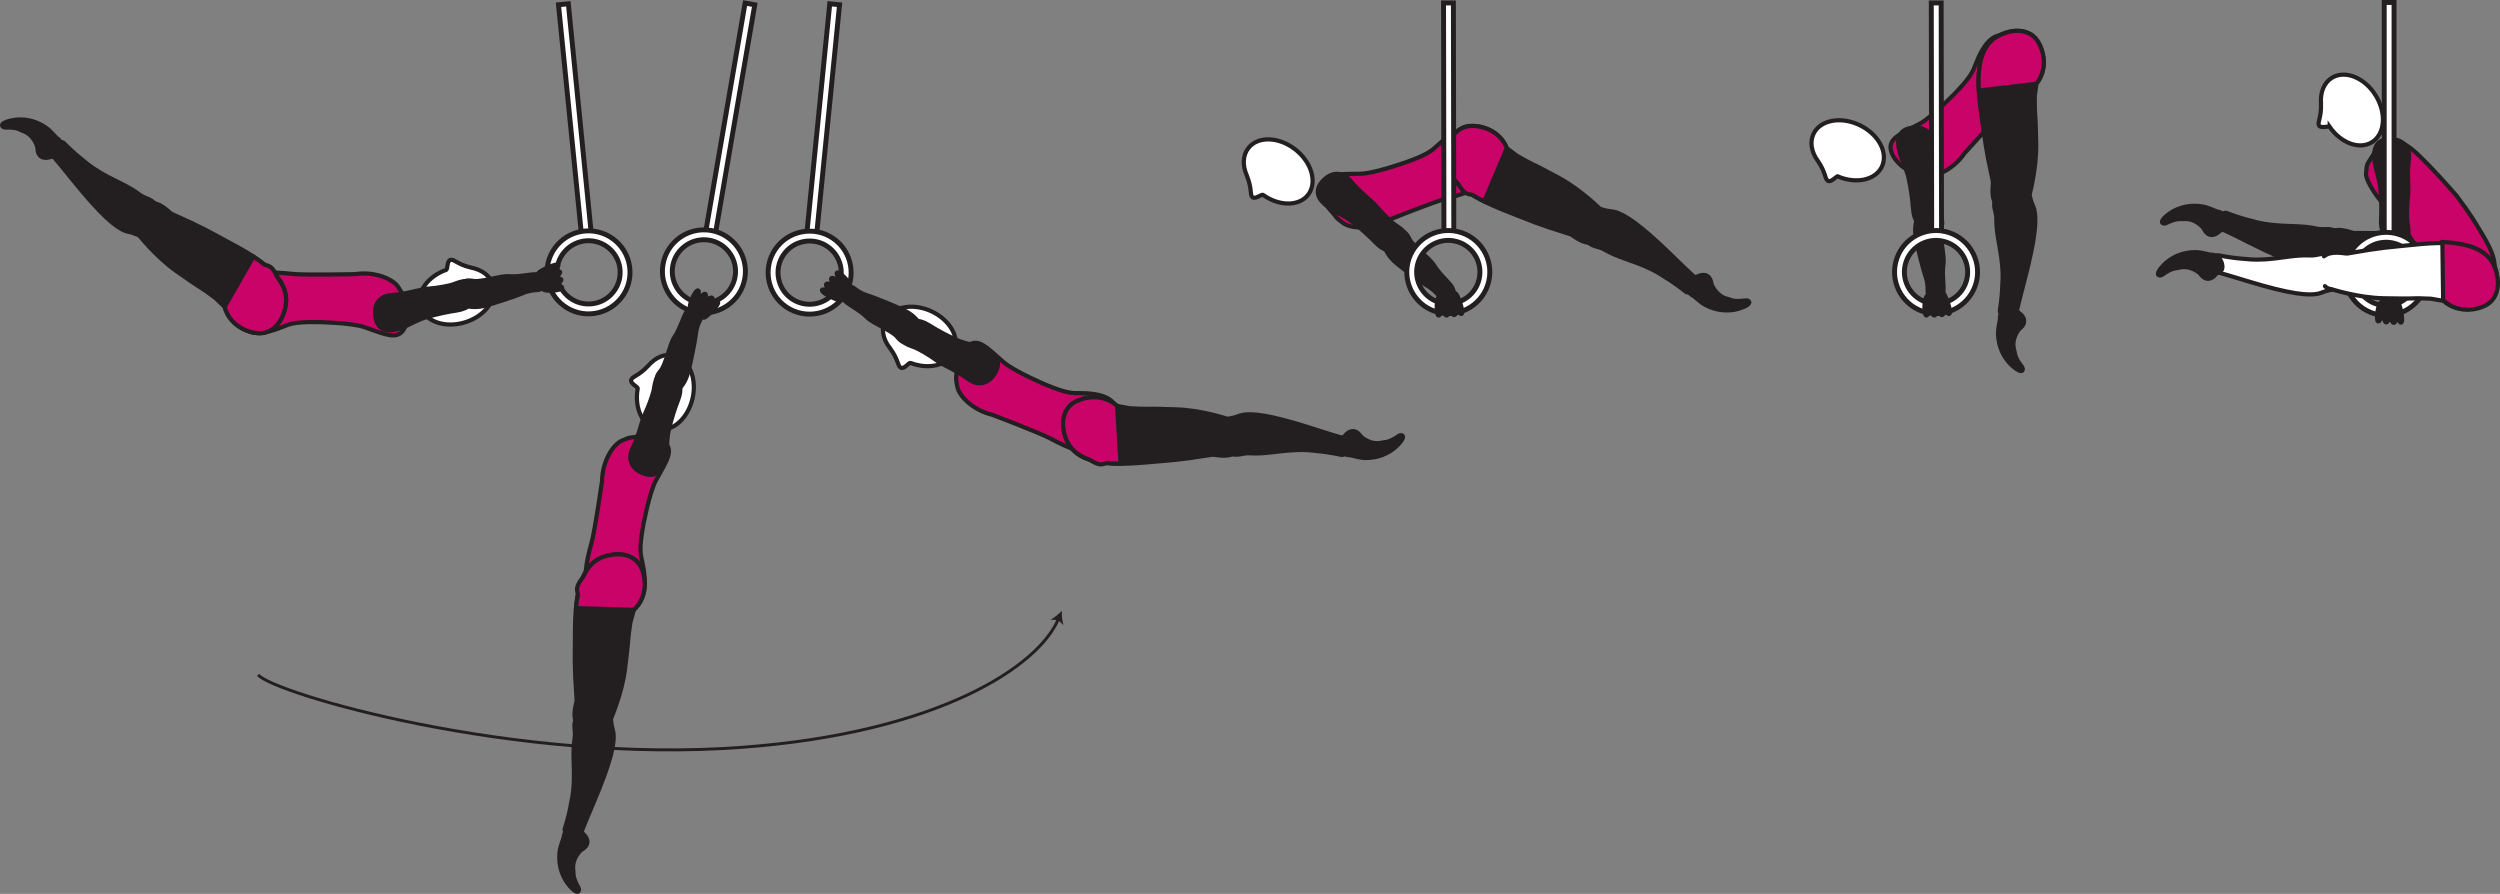 <?xml version="1.0" encoding="UTF-8" standalone="no"?>
<!-- Created with Inkscape (http://www.inkscape.org/) -->

<svg
   version="1.1"
   id="svg1"
   width="337.238"
   height="120.576"
   viewBox="0 0 337.238 120.576"
   sodipodi:docname="cell.svg"
   xmlns:inkscape="http://www.inkscape.org/namespaces/inkscape"
   xmlns:sodipodi="http://sodipodi.sourceforge.net/DTD/sodipodi-0.dtd"
   xmlns="http://www.w3.org/2000/svg"
   xmlns:svg="http://www.w3.org/2000/svg">
  <rect x="0" y="0" width="337.238" height="120.576" fill="#808080" stroke="none"/>
  <sodipodi:namedview
     id="namedview1"
     pagecolor="#ffffff"
     bordercolor="#000000"
     borderopacity="0.25"
     inkscape:showpageshadow="2"
     inkscape:pageopacity="0.0"
     inkscape:pagecheckerboard="0"
     inkscape:deskcolor="#d1d1d1">
    <inkscape:page
       x="1.2654534e-07"
       y="8.7796395e-14"
       inkscape:label="1"
       id="page1"
       width="337.238"
       height="120.576"
       margin="0"
       bleed="0" />
  </sodipodi:namedview>
  <defs
     id="defs1" />
  <path
     style="fill:#ffffff;fill-opacity:1;fill-rule:nonzero;stroke:#231f20;stroke-width:0.666;stroke-linecap:butt;stroke-linejoin:miter;stroke-miterlimit:4;stroke-dasharray:none;stroke-opacity:1"
     d="m 100.509,0.416 -5.374,31.213 1.312,0.229 5.369,-31.213 z"
     id="path459" />
  <path
     style="fill:#ffffff;fill-opacity:1;fill-rule:nonzero;stroke:none"
     d="m 90.748,35.885 c 0.396,-2.319 2.609,-3.881 4.928,-3.485 2.323,0.401 3.885,2.614 3.484,4.933 -0.396,2.317 -2.615,3.885 -4.932,3.484 -2.317,-0.401 -3.88,-2.615 -3.48,-4.932 m -1.312,-0.224 c -0.525,3.041 1.527,5.943 4.568,6.468 3.041,0.521 5.943,-1.525 6.468,-4.572 0.527,-3.043 -1.525,-5.944 -4.567,-6.469 -3.048,-0.522 -5.948,1.525 -6.469,4.573"
     id="path460" />
  <path
     style="fill:none;stroke:#231f20;stroke-width:0.666;stroke-linecap:butt;stroke-linejoin:miter;stroke-miterlimit:4;stroke-dasharray:none;stroke-opacity:1"
     d="m 90.748,35.885 c 0.396,-2.319 2.609,-3.881 4.928,-3.485 2.323,0.401 3.885,2.614 3.484,4.933 -0.396,2.317 -2.615,3.885 -4.932,3.484 -2.317,-0.401 -3.88,-2.615 -3.48,-4.932 z m -1.312,-0.224 c -0.525,3.041 1.527,5.943 4.568,6.468 3.041,0.521 5.943,-1.525 6.468,-4.572 0.527,-3.043 -1.525,-5.944 -4.567,-6.469 -3.048,-0.522 -5.948,1.525 -6.469,4.573 z"
     id="path461" />
  <path
     style="fill:#ffffff;fill-opacity:1;fill-rule:nonzero;stroke:#231f20;stroke-width:0.666;stroke-linecap:butt;stroke-linejoin:miter;stroke-miterlimit:4;stroke-dasharray:none;stroke-opacity:1"
     d="m 75.337,0.64 3.151,31.521 1.323,-0.136 -3.146,-31.516 z"
     id="path462" />
  <path
     style="fill:#ffffff;fill-opacity:1;fill-rule:nonzero;stroke:none"
     d="m 79.149,32.478 c 2.35,-0.136 4.371,1.672 4.5,4.022 0.131,2.348 -1.672,4.369 -4.02,4.5 -2.349,0.134 -4.37,-1.672 -4.505,-4.022 -0.131,-2.349 1.672,-4.369 4.025,-4.5 m -0.077,-1.328 c -3.084,0.172 -5.448,2.823 -5.276,5.906 0.171,3.084 2.823,5.448 5.905,5.277 3.085,-0.177 5.454,-2.824 5.276,-5.907 -0.172,-3.084 -2.822,-5.453 -5.905,-5.276"
     id="path463" />
  <path
     style="fill:none;stroke:#231f20;stroke-width:0.666;stroke-linecap:butt;stroke-linejoin:miter;stroke-miterlimit:4;stroke-dasharray:none;stroke-opacity:1"
     d="m 79.149,32.478 c 2.35,-0.136 4.371,1.672 4.5,4.022 0.131,2.348 -1.672,4.369 -4.02,4.5 -2.349,0.134 -4.37,-1.672 -4.505,-4.022 -0.131,-2.349 1.672,-4.369 4.025,-4.5 z m -0.077,-1.328 c -3.084,0.172 -5.448,2.823 -5.276,5.906 0.171,3.084 2.823,5.448 5.905,5.277 3.085,-0.177 5.454,-2.824 5.276,-5.907 -0.172,-3.084 -2.822,-5.453 -5.905,-5.276 z"
     id="path464" />
  <path
     style="fill:#ffffff;fill-opacity:1;fill-rule:nonzero;stroke:#231f20;stroke-width:0.666;stroke-linecap:butt;stroke-linejoin:miter;stroke-miterlimit:4;stroke-dasharray:none;stroke-opacity:1"
     d="m 113.253,0.64 -3.145,31.521 -1.323,-0.136 3.146,-31.516 z"
     id="path465" />
  <path
     style="fill:#ffffff;fill-opacity:1;fill-rule:nonzero;stroke:none"
     d="m 112.744,39.181 c -1.329,1.948 -3.991,2.448 -5.933,1.125 -1.943,-1.328 -2.448,-3.989 -1.12,-5.937 1.324,-1.943 3.985,-2.443 5.928,-1.12 1.948,1.328 2.448,3.989 1.125,5.932 m -8.157,-5.563 c -1.739,2.552 -1.078,6.048 1.474,7.787 2.547,1.74 6.042,1.079 7.782,-1.473 1.738,-2.547 1.082,-6.042 -1.47,-7.782 -2.552,-1.74 -6.041,-1.078 -7.786,1.468"
     id="path466" />
  <path
     style="fill:none;stroke:#231f20;stroke-width:0.666;stroke-linecap:butt;stroke-linejoin:miter;stroke-miterlimit:4;stroke-dasharray:none;stroke-opacity:1"
     d="m 112.744,39.181 c -1.329,1.948 -3.991,2.448 -5.933,1.125 -1.943,-1.328 -2.448,-3.989 -1.12,-5.937 1.324,-1.943 3.985,-2.443 5.928,-1.12 1.948,1.328 2.448,3.989 1.125,5.932 z m -8.157,-5.563 c -1.739,2.552 -1.078,6.048 1.474,7.787 2.547,1.74 6.042,1.079 7.782,-1.473 1.738,-2.547 1.082,-6.042 -1.47,-7.782 -2.552,-1.74 -6.041,-1.078 -7.786,1.468 z"
     id="path467" />
  <path
     style="fill:#231f20;fill-opacity:1;fill-rule:nonzero;stroke:none"
     d="m 78.477,114.738 c 1.188,-0.645 1.058,-1.629 0.287,-2.322 -0.224,-0.208 -0.208,-0.626 -0.448,-0.812 -0.563,-0.428 -2.281,-0.131 -2.401,1.358 -0.01,0.109 -0.317,0.866 -0.463,1.47 -0.276,1.181 -0.256,3.677 1.683,5.551 0.916,0.891 1.27,0.187 1.004,-0.286 -0.828,-1.495 -0.61,-1.792 -0.681,-2.26 -0.262,-1.604 1.019,-2.699 1.019,-2.699"
     id="path468" />
  <path
     style="fill:none;stroke:#231f20;stroke-width:0.333;stroke-linecap:butt;stroke-linejoin:miter;stroke-miterlimit:4;stroke-dasharray:none;stroke-opacity:1"
     d="m 78.477,114.738 c 1.188,-0.645 1.058,-1.629 0.287,-2.322 -0.224,-0.208 -0.208,-0.626 -0.448,-0.812 -0.563,-0.428 -2.281,-0.131 -2.401,1.358 -0.01,0.109 -0.317,0.866 -0.463,1.47 -0.276,1.181 -0.256,3.677 1.683,5.551 0.916,0.891 1.27,0.187 1.004,-0.286 -0.828,-1.495 -0.61,-1.792 -0.681,-2.26 -0.262,-1.604 1.019,-2.699 1.019,-2.699 z"
     id="path469" />
  <path
     style="fill:#231f20;fill-opacity:1;fill-rule:nonzero;stroke:none"
     d="m 79.717,96.03 c 2.26,0.052 2.698,0.364 2.741,1.323 0.03,0.636 0.27,1.218 0.306,1.604 0.12,1.297 -0.213,3.516 -2.801,9.568 -0.589,1.374 -1.402,3.308 -1.667,4.12 -0.428,1.292 -2.281,-0.287 -2.12,-0.798 0.52,-1.634 0.744,-2.801 0.848,-3.41 0.074,-0.423 0.303,-1.152 0.376,-2.814 0.104,-2.525 -0.209,-4.052 0.129,-6.14 0.152,-0.974 -0.348,-1.802 0.293,-2.677 0.636,-0.874 1.895,-0.776 1.895,-0.776"
     id="path470" />
  <path
     style="fill:none;stroke:#231f20;stroke-width:0.566;stroke-linecap:butt;stroke-linejoin:miter;stroke-miterlimit:4;stroke-dasharray:none;stroke-opacity:1"
     d="m 79.717,96.03 c 2.26,0.052 2.698,0.364 2.741,1.323 0.03,0.636 0.27,1.218 0.306,1.604 0.12,1.297 -0.213,3.516 -2.801,9.568 -0.589,1.374 -1.402,3.308 -1.667,4.12 -0.428,1.292 -2.281,-0.287 -2.12,-0.798 0.52,-1.634 0.744,-2.801 0.848,-3.41 0.074,-0.423 0.303,-1.152 0.376,-2.814 0.104,-2.525 -0.209,-4.052 0.129,-6.14 0.152,-0.974 -0.348,-1.802 0.293,-2.677 0.636,-0.874 1.895,-0.776 1.895,-0.776 z"
     id="path471" />
  <path
     style="fill:#ca0369;fill-opacity:1;fill-rule:nonzero;stroke:none"
     d="m 86.748,71.004 c -0.552,3.089 -0.328,3.808 -0.124,4.704 1.301,5.634 -1.489,6.166 -4.188,5.15 -3.177,-1.182 -4.338,-1.546 -2.65,-7.614 0.473,-1.683 1.431,-8.386 1.431,-8.386 0.022,-2.448 1.344,-4.828 2.677,-5.421 1.402,-0.62 0.892,-0.271 2.293,-0.615 1.337,-0.328 3.432,0.307 3.926,1.443 0.474,1.088 -0.5,2.437 -1.645,4.572 -0.907,1.688 -1.72,6.167 -1.72,6.167"
     id="path472" />
  <path
     style="fill:none;stroke:#231f20;stroke-width:0.566;stroke-linecap:butt;stroke-linejoin:miter;stroke-miterlimit:4;stroke-dasharray:none;stroke-opacity:1"
     d="m 86.748,71.004 c -0.552,3.089 -0.328,3.808 -0.124,4.704 1.301,5.634 -1.489,6.166 -4.188,5.15 -3.177,-1.182 -4.338,-1.546 -2.65,-7.614 0.473,-1.683 1.431,-8.386 1.431,-8.386 0.022,-2.448 1.344,-4.828 2.677,-5.421 1.402,-0.62 0.892,-0.271 2.293,-0.615 1.337,-0.328 3.432,0.307 3.926,1.443 0.474,1.088 -0.5,2.437 -1.645,4.572 -0.907,1.688 -1.72,6.167 -1.72,6.167 z"
     id="path473" />
  <path
     style="fill:#ffffff;fill-opacity:1;fill-rule:nonzero;stroke:none"
     d="m 86.024,52.41 c 0.027,-0.24 -1.042,-0.672 -0.88,-1.166 0.161,-0.506 0.948,-0.464 2.308,-1.916 l 0.011,-0.016 c 0.957,-1.094 2.228,-1.656 3.448,-1.375 2.025,0.468 3.145,3.083 2.504,5.833 -0.64,2.75 -2.796,4.599 -4.817,4.124 -1.938,-0.448 -3.047,-2.858 -2.574,-5.484"
     id="path474" />
  <path
     style="fill:none;stroke:#231f20;stroke-width:0.566;stroke-linecap:butt;stroke-linejoin:miter;stroke-miterlimit:4;stroke-dasharray:none;stroke-opacity:1"
     d="m 86.024,52.41 c 0.027,-0.24 -1.042,-0.672 -0.88,-1.166 0.161,-0.506 0.948,-0.464 2.308,-1.916 l 0.011,-0.016 c 0.957,-1.094 2.228,-1.656 3.448,-1.375 2.025,0.468 3.145,3.083 2.504,5.833 -0.64,2.75 -2.796,4.599 -4.817,4.124 -1.938,-0.448 -3.047,-2.858 -2.574,-5.484 z"
     id="path475" />
  <path
     style="fill:#231f20;fill-opacity:1;fill-rule:nonzero;stroke:none"
     d="m 80.228,98.446 c -4,0.251 -2.412,-3.504 -2.442,-3.978 -0.339,-5 -0.235,-5.37 -0.225,-9.188 0.016,-5.531 0.87,-9.312 4.088,-10.244 2.188,-0.631 3.714,-0.052 4.521,0.989 0.897,1.151 1.464,4.281 -0.66,6.234 l -0.464,1.651 c -0.167,1.151 -0.255,1.719 -0.298,2.292 -0.061,1.005 -0.197,2.068 -0.432,4.011 -0.416,3.448 -1.994,6.953 -1.994,6.953 -0.178,1.233 -2.094,1.28 -2.094,1.28"
     id="path476" />
  <path
     style="fill:none;stroke:#231f20;stroke-width:0.566;stroke-linecap:butt;stroke-linejoin:miter;stroke-miterlimit:4;stroke-dasharray:none;stroke-opacity:1"
     d="m 80.228,98.446 c -4,0.251 -2.412,-3.504 -2.442,-3.978 -0.339,-5 -0.235,-5.37 -0.225,-9.188 0.016,-5.531 0.87,-9.312 4.088,-10.244 2.188,-0.631 3.714,-0.052 4.521,0.989 0.897,1.151 1.464,4.281 -0.66,6.234 l -0.464,1.651 c -0.167,1.151 -0.255,1.719 -0.298,2.292 -0.061,1.005 -0.197,2.068 -0.432,4.011 -0.416,3.448 -1.994,6.953 -1.994,6.953 -0.178,1.233 -2.094,1.28 -2.094,1.28 z"
     id="path477" />
  <path
     style="fill:#ca0369;fill-opacity:1;fill-rule:nonzero;stroke:none"
     d="m 86.17,76.025 c -0.802,-1.041 -2.338,-1.625 -4.521,-0.989 -1.415,0.406 -2.358,1.385 -2.989,2.801 -0.625,0.833 -0.979,1.36 -0.749,2.136 0.02,0.068 0.036,0.145 0.047,0.224 -0.11,0.579 -0.199,1.177 -0.262,1.833 l 7.814,0.229 c 2.124,-1.953 1.557,-5.083 0.66,-6.234"
     id="path478" />
  <path
     style="fill:none;stroke:#231f20;stroke-width:0.566;stroke-linecap:butt;stroke-linejoin:miter;stroke-miterlimit:4;stroke-dasharray:none;stroke-opacity:1"
     d="m 86.17,76.025 c -0.802,-1.041 -2.338,-1.625 -4.521,-0.989 -1.415,0.406 -2.358,1.385 -2.989,2.801 -0.625,0.833 -0.979,1.36 -0.749,2.136 0.02,0.068 0.036,0.145 0.047,0.224 -0.11,0.579 -0.199,1.177 -0.262,1.833 l 7.814,0.229 c 2.124,-1.953 1.557,-5.083 0.66,-6.234 z"
     id="path479" />
  <path
     style="fill:#231f20;fill-opacity:1;fill-rule:nonzero;stroke:none"
     d="m 92.78,41.894 c -0.516,0.391 -0.917,2.292 -1.828,3.62 -0.615,0.891 -1.115,3.595 -1.792,4.438 -0.62,0.776 -0.833,1.188 -0.073,2.052 0.453,0.51 1.657,1.204 2.052,0.881 0.928,-0.745 1.376,-1.579 1.672,-2.605 0.333,-1.167 0.969,-4.416 1.032,-5.026 0.145,-1.521 0.661,-2.046 0.738,-2.448 0.147,-0.745 -0.109,-0.989 -0.566,-1.188 -0.88,-0.374 -1.235,0.276 -1.235,0.276"
     id="path480" />
  <path
     style="fill:none;stroke:#231f20;stroke-width:0.566;stroke-linecap:butt;stroke-linejoin:miter;stroke-miterlimit:4;stroke-dasharray:none;stroke-opacity:1"
     d="m 92.78,41.894 c -0.516,0.391 -0.917,2.292 -1.828,3.62 -0.615,0.891 -1.115,3.595 -1.792,4.438 -0.62,0.776 -0.833,1.188 -0.073,2.052 0.453,0.51 1.657,1.204 2.052,0.881 0.928,-0.745 1.376,-1.579 1.672,-2.605 0.333,-1.167 0.969,-4.416 1.032,-5.026 0.145,-1.521 0.661,-2.046 0.738,-2.448 0.147,-0.745 -0.109,-0.989 -0.566,-1.188 -0.88,-0.374 -1.235,0.276 -1.235,0.276 z"
     id="path481" />
  <path
     style="fill:#231f20;fill-opacity:1;fill-rule:nonzero;stroke:none"
     d="m 89.66,50.4 c -1.255,-0.307 -1.369,1.724 -1.484,2.25 -0.115,0.536 -0.609,2.011 -1.141,3.11 -0.531,1.104 -0.73,2.708 -1.735,4.801 -0.536,1.105 -0.353,2.511 1.281,3.215 1.61,0.692 2.61,0.046 3.048,-1.387 0.443,-1.427 0.255,-2.957 0.599,-4.432 0.344,-1.473 0.828,-2.937 1.265,-4.072 0.495,-1.287 0.26,-2.109 -0.078,-2.443 -0.859,-0.833 -1.755,-1.042 -1.755,-1.042"
     id="path482" />
  <path
     style="fill:none;stroke:#231f20;stroke-width:0.566;stroke-linecap:butt;stroke-linejoin:miter;stroke-miterlimit:4;stroke-dasharray:none;stroke-opacity:1"
     d="m 89.66,50.4 c -1.255,-0.307 -1.369,1.724 -1.484,2.25 -0.115,0.536 -0.609,2.011 -1.141,3.11 -0.531,1.104 -0.73,2.708 -1.735,4.801 -0.536,1.105 -0.353,2.511 1.281,3.215 1.61,0.692 2.61,0.046 3.048,-1.387 0.443,-1.427 0.255,-2.957 0.599,-4.432 0.344,-1.473 0.828,-2.937 1.265,-4.072 0.495,-1.287 0.26,-2.109 -0.078,-2.443 -0.859,-0.833 -1.755,-1.042 -1.755,-1.042 z"
     id="path483" />
  <path
     style="fill:#231f20;fill-opacity:1;fill-rule:nonzero;stroke:none"
     d="m 93.155,41.749 c -0.407,-0.573 0.661,-2.625 0.98,-2.579 0.317,0.054 -0.115,0.688 0.239,0.762 0.349,0.068 0.562,-0.386 0.765,-0.287 0.224,0.115 -0.115,0.62 0.182,0.703 0.12,0.032 0.604,-0.312 0.746,-0.178 0.114,0.115 0.014,0.631 0.109,0.73 0.145,0.156 0.525,-0.323 0.661,-0.203 0.35,0.312 -1.625,2.177 -1.865,2.156 -0.353,-0.031 -1.161,-0.187 -1.817,-1.104"
     id="path484" />
  <path
     style="fill:none;stroke:#231f20;stroke-width:0.566;stroke-linecap:round;stroke-linejoin:round;stroke-miterlimit:4;stroke-dasharray:none;stroke-opacity:1"
     d="m 93.155,41.749 c -0.407,-0.573 0.661,-2.625 0.98,-2.579 0.317,0.054 -0.115,0.688 0.239,0.762 0.349,0.068 0.562,-0.386 0.765,-0.287 0.224,0.115 -0.115,0.62 0.182,0.703 0.12,0.032 0.604,-0.312 0.746,-0.178 0.114,0.115 0.014,0.631 0.109,0.73 0.145,0.156 0.525,-0.323 0.661,-0.203 0.35,0.312 -1.625,2.177 -1.865,2.156 -0.353,-0.031 -1.161,-0.187 -1.817,-1.104 z"
     id="path485" />
  <path
     style="fill:#231f20;fill-opacity:1;fill-rule:nonzero;stroke:none"
     d="m 4.941,19.937 c 0.005,1.353 0.943,1.697 1.912,1.348 0.29,-0.104 0.65,0.104 0.932,-0.02 0.634,-0.292 1.186,-1.948 -0.079,-2.756 -0.088,-0.057 -0.609,-0.687 -1.078,-1.093 -0.912,-0.803 -3.126,-1.959 -5.693,-1.131 -1.214,0.391 -0.76,1.032 -0.214,1.027 1.703,-0.032 1.864,0.301 2.312,0.453 1.543,0.525 1.907,2.172 1.907,2.172"
     id="path486" />
  <path
     style="fill:none;stroke:#231f20;stroke-width:0.333;stroke-linecap:butt;stroke-linejoin:miter;stroke-miterlimit:4;stroke-dasharray:none;stroke-opacity:1"
     d="m 4.941,19.937 c 0.005,1.353 0.943,1.697 1.912,1.348 0.29,-0.104 0.65,0.104 0.932,-0.02 0.634,-0.292 1.186,-1.948 -0.079,-2.756 -0.088,-0.057 -0.609,-0.687 -1.078,-1.093 -0.912,-0.803 -3.126,-1.959 -5.693,-1.131 -1.214,0.391 -0.76,1.032 -0.214,1.027 1.703,-0.032 1.864,0.301 2.312,0.453 1.543,0.525 1.907,2.172 1.907,2.172 z"
     id="path487" />
  <path
     style="fill:#231f20;fill-opacity:1;fill-rule:nonzero;stroke:none"
     d="m 20.873,29.817 c -1.109,1.973 -1.588,2.213 -2.454,1.796 -0.577,-0.271 -1.208,-0.333 -1.567,-0.479 -1.193,-0.5 -2.996,-1.844 -7.131,-6.968 -0.932,-1.162 -2.255,-2.792 -2.849,-3.412 -0.937,-0.978 1.322,-1.869 1.698,-1.494 1.198,1.224 2.124,1.973 2.615,2.353 0.338,0.267 0.874,0.808 2.307,1.652 2.177,1.281 3.672,1.729 5.36,3.005 0.785,0.588 1.75,0.536 2.224,1.506 0.479,0.978 -0.204,2.041 -0.204,2.041"
     id="path488" />
  <path
     style="fill:none;stroke:#231f20;stroke-width:0.566;stroke-linecap:butt;stroke-linejoin:miter;stroke-miterlimit:4;stroke-dasharray:none;stroke-opacity:1"
     d="m 20.873,29.817 c -1.109,1.973 -1.588,2.213 -2.454,1.796 -0.577,-0.271 -1.208,-0.333 -1.567,-0.479 -1.193,-0.5 -2.996,-1.844 -7.131,-6.968 -0.932,-1.162 -2.255,-2.792 -2.849,-3.412 -0.937,-0.978 1.322,-1.869 1.698,-1.494 1.198,1.224 2.124,1.973 2.615,2.353 0.338,0.267 0.874,0.808 2.307,1.652 2.177,1.281 3.672,1.729 5.36,3.005 0.785,0.588 1.75,0.536 2.224,1.506 0.479,0.978 -0.204,2.041 -0.204,2.041 z"
     id="path489" />
  <path
     style="fill:#ca0369;fill-opacity:1;fill-rule:nonzero;stroke:none"
     d="m 42.785,43.446 c -3.131,-0.041 -3.803,0.298 -4.656,0.652 -5.344,2.208 -6.328,-0.458 -5.772,-3.286 0.652,-3.334 0.819,-4.536 7.079,-3.866 1.74,0.188 8.51,0.032 8.51,0.032 2.416,-0.38 4.979,0.536 5.781,1.75 0.849,1.281 0.416,0.833 0.984,2.166 0.541,1.262 0.26,3.434 -0.776,4.106 -0.995,0.645 -2.49,-0.09 -4.787,-0.871 -1.806,-0.615 -6.363,-0.683 -6.363,-0.683"
     id="path490" />
  <path
     style="fill:none;stroke:#231f20;stroke-width:0.566;stroke-linecap:butt;stroke-linejoin:miter;stroke-miterlimit:4;stroke-dasharray:none;stroke-opacity:1"
     d="m 42.785,43.446 c -3.131,-0.041 -3.803,0.298 -4.656,0.652 -5.344,2.208 -6.328,-0.458 -5.772,-3.286 0.652,-3.334 0.819,-4.536 7.079,-3.866 1.74,0.188 8.51,0.032 8.51,0.032 2.416,-0.38 4.979,0.536 5.781,1.75 0.849,1.281 0.416,0.833 0.984,2.166 0.541,1.262 0.26,3.434 -0.776,4.106 -0.995,0.645 -2.49,-0.09 -4.787,-0.871 -1.806,-0.615 -6.363,-0.683 -6.363,-0.683 z"
     id="path491" />
  <path
     style="fill:#ffffff;fill-opacity:1;fill-rule:nonzero;stroke:none"
     d="m 60.196,36.4 c 0.219,-0.099 0.073,-1.239 0.584,-1.344 0.511,-0.11 0.864,0.594 2.801,1.053 l 0.021,0.004 c 1.427,0.287 2.546,1.111 2.901,2.313 0.599,1.99 -1.12,4.26 -3.822,5.068 -2.704,0.807 -5.381,-0.152 -5.974,-2.141 -0.572,-1.901 0.98,-4.068 3.489,-4.953"
     id="path492" />
  <path
     style="fill:none;stroke:#231f20;stroke-width:0.566;stroke-linecap:butt;stroke-linejoin:miter;stroke-miterlimit:4;stroke-dasharray:none;stroke-opacity:1"
     d="m 60.196,36.4 c 0.219,-0.099 0.073,-1.239 0.584,-1.344 0.511,-0.11 0.864,0.594 2.801,1.053 l 0.021,0.004 c 1.427,0.287 2.546,1.111 2.901,2.313 0.599,1.99 -1.12,4.26 -3.822,5.068 -2.704,0.807 -5.381,-0.152 -5.974,-2.141 -0.572,-1.901 0.98,-4.068 3.489,-4.953 z"
     id="path493" />
  <path
     style="fill:#231f20;fill-opacity:1;fill-rule:nonzero;stroke:none"
     d="m 18.498,29.134 c 1.661,-3.65 4.224,-0.478 4.662,-0.286 4.574,2.052 4.849,2.313 8.219,4.12 4.875,2.604 7.812,5.141 7.12,8.417 -0.464,2.224 -1.697,3.301 -2.995,3.525 -1.437,0.251 -4.469,-0.718 -5.198,-3.51 l -1.233,-1.187 c -0.938,-0.683 -1.396,-1.037 -1.891,-1.339 -0.849,-0.521 -1.729,-1.146 -3.333,-2.265 -2.844,-1.985 -5.204,-5.027 -5.204,-5.027 -1.005,-0.734 -0.145,-2.448 -0.145,-2.448"
     id="path494" />
  <path
     style="fill:none;stroke:#231f20;stroke-width:0.566;stroke-linecap:butt;stroke-linejoin:miter;stroke-miterlimit:4;stroke-dasharray:none;stroke-opacity:1"
     d="m 18.498,29.134 c 1.661,-3.65 4.224,-0.478 4.662,-0.286 4.574,2.052 4.849,2.313 8.219,4.12 4.875,2.604 7.812,5.141 7.12,8.417 -0.464,2.224 -1.697,3.301 -2.995,3.525 -1.437,0.251 -4.469,-0.718 -5.198,-3.51 l -1.233,-1.187 c -0.938,-0.683 -1.396,-1.037 -1.891,-1.339 -0.849,-0.521 -1.729,-1.146 -3.333,-2.265 -2.844,-1.985 -5.204,-5.027 -5.204,-5.027 -1.005,-0.734 -0.145,-2.448 -0.145,-2.448 z"
     id="path495" />
  <path
     style="fill:#ca0369;fill-opacity:1;fill-rule:nonzero;stroke:none"
     d="m 37.425,37.426 c -0.443,-0.937 -0.739,-1.5 -1.525,-1.656 -0.073,-0.016 -0.147,-0.042 -0.219,-0.068 -0.459,-0.365 -0.948,-0.729 -1.495,-1.093 l -3.881,6.791 c 0.729,2.792 3.761,3.761 5.198,3.516 1.298,-0.23 2.531,-1.307 2.995,-3.531 0.303,-1.439 -0.115,-2.735 -1.073,-3.959"
     id="path496" />
  <path
     style="fill:none;stroke:#231f20;stroke-width:0.566;stroke-linecap:butt;stroke-linejoin:miter;stroke-miterlimit:4;stroke-dasharray:none;stroke-opacity:1"
     d="m 37.425,37.426 c -0.443,-0.937 -0.739,-1.5 -1.525,-1.656 -0.073,-0.016 -0.147,-0.042 -0.219,-0.068 -0.459,-0.365 -0.948,-0.729 -1.495,-1.093 l -3.881,6.791 c 0.729,2.792 3.761,3.761 5.198,3.516 1.298,-0.23 2.531,-1.307 2.995,-3.531 0.303,-1.439 -0.115,-2.735 -1.073,-3.959 z"
     id="path497" />
  <path
     style="fill:#231f20;fill-opacity:1;fill-rule:nonzero;stroke:none"
     d="m 72.681,37.056 c -0.594,-0.255 -2.447,0.338 -4.052,0.204 -1.079,-0.094 -3.672,0.812 -4.74,0.64 -0.984,-0.151 -1.448,-0.13 -1.817,0.958 -0.224,0.646 -0.224,2.032 0.249,2.219 1.109,0.437 2.052,0.412 3.093,0.156 1.177,-0.281 4.319,-1.343 4.876,-1.593 1.39,-0.62 2.103,-0.443 2.489,-0.574 0.724,-0.238 0.807,-0.577 0.749,-1.077 -0.109,-0.953 -0.848,-0.933 -0.848,-0.933"
     id="path498" />
  <path
     style="fill:none;stroke:#231f20;stroke-width:0.566;stroke-linecap:butt;stroke-linejoin:miter;stroke-miterlimit:4;stroke-dasharray:none;stroke-opacity:1"
     d="m 72.681,37.056 c -0.594,-0.255 -2.447,0.338 -4.052,0.204 -1.079,-0.094 -3.672,0.812 -4.74,0.64 -0.984,-0.151 -1.448,-0.13 -1.817,0.958 -0.224,0.646 -0.224,2.032 0.249,2.219 1.109,0.437 2.052,0.412 3.093,0.156 1.177,-0.281 4.319,-1.343 4.876,-1.593 1.39,-0.62 2.103,-0.443 2.489,-0.574 0.724,-0.238 0.807,-0.577 0.749,-1.077 -0.109,-0.953 -0.848,-0.933 -0.848,-0.933 z"
     id="path499" />
  <path
     style="fill:#231f20;fill-opacity:1;fill-rule:nonzero;stroke:none"
     d="m 63.748,38.561 c -0.359,-1.244 -2.181,-0.337 -2.697,-0.176 -0.516,0.167 -2.041,0.468 -3.265,0.552 -1.219,0.083 -2.708,0.713 -5.027,0.869 -1.224,0.088 -2.353,0.943 -2.151,2.708 0.193,1.746 1.25,2.292 2.708,1.964 1.464,-0.322 2.694,-1.25 4.147,-1.677 1.448,-0.432 2.962,-0.74 4.161,-0.921 1.369,-0.21 1.968,-0.819 2.088,-1.282 0.297,-1.156 0.036,-2.037 0.036,-2.037"
     id="path500" />
  <path
     style="fill:none;stroke:#231f20;stroke-width:0.566;stroke-linecap:butt;stroke-linejoin:miter;stroke-miterlimit:4;stroke-dasharray:none;stroke-opacity:1"
     d="m 63.748,38.561 c -0.359,-1.244 -2.181,-0.337 -2.697,-0.176 -0.516,0.167 -2.041,0.468 -3.265,0.552 -1.219,0.083 -2.708,0.713 -5.027,0.869 -1.224,0.088 -2.353,0.943 -2.151,2.708 0.193,1.746 1.25,2.292 2.708,1.964 1.464,-0.322 2.694,-1.25 4.147,-1.677 1.448,-0.432 2.962,-0.74 4.161,-0.921 1.369,-0.21 1.968,-0.819 2.088,-1.282 0.297,-1.156 0.036,-2.037 0.036,-2.037 z"
     id="path501" />
  <path
     style="fill:#231f20;fill-opacity:1;fill-rule:nonzero;stroke:none"
     d="m 73.077,38.9 c 0.4,0.573 2.698,0.261 2.76,-0.052 0.057,-0.307 -0.688,-0.126 -0.63,-0.479 0.052,-0.349 0.546,-0.396 0.521,-0.625 -0.032,-0.25 -0.62,-0.099 -0.593,-0.407 0.009,-0.124 0.494,-0.463 0.416,-0.64 -0.074,-0.151 -0.588,-0.229 -0.651,-0.349 -0.099,-0.192 0.484,-0.391 0.416,-0.558 -0.177,-0.432 -2.599,0.792 -2.661,1.027 -0.088,0.339 -0.219,1.156 0.422,2.083"
     id="path502" />
  <path
     style="fill:none;stroke:#231f20;stroke-width:0.566;stroke-linecap:round;stroke-linejoin:round;stroke-miterlimit:4;stroke-dasharray:none;stroke-opacity:1"
     d="m 73.077,38.9 c 0.4,0.573 2.698,0.261 2.76,-0.052 0.057,-0.307 -0.688,-0.126 -0.63,-0.479 0.052,-0.349 0.546,-0.396 0.521,-0.625 -0.032,-0.25 -0.62,-0.099 -0.593,-0.407 0.009,-0.124 0.494,-0.463 0.416,-0.64 -0.074,-0.151 -0.588,-0.229 -0.651,-0.349 -0.099,-0.192 0.484,-0.391 0.416,-0.558 -0.177,-0.432 -2.599,0.792 -2.661,1.027 -0.088,0.339 -0.219,1.156 0.422,2.083 z"
     id="path503" />
  <path
     style="fill:#231f20;fill-opacity:1;fill-rule:nonzero;stroke:none"
     d="m 183.665,58.812 c -0.751,-1.126 -1.719,-0.902 -2.344,-0.079 -0.187,0.251 -0.599,0.271 -0.765,0.527 -0.375,0.593 0.073,2.281 1.573,2.265 0.104,0 0.891,0.24 1.504,0.328 1.199,0.172 3.688,-0.077 5.381,-2.172 0.802,-0.995 0.067,-1.287 -0.385,-0.979 -1.412,0.959 -1.724,0.766 -2.188,0.886 -1.573,0.401 -2.776,-0.776 -2.776,-0.776"
     id="path504" />
  <path
     style="fill:none;stroke:#231f20;stroke-width:0.333;stroke-linecap:butt;stroke-linejoin:miter;stroke-miterlimit:4;stroke-dasharray:none;stroke-opacity:1"
     d="m 183.665,58.812 c -0.751,-1.126 -1.719,-0.902 -2.344,-0.079 -0.187,0.251 -0.599,0.271 -0.765,0.527 -0.375,0.593 0.073,2.281 1.573,2.265 0.104,0 0.891,0.24 1.504,0.328 1.199,0.172 3.688,-0.077 5.381,-2.172 0.802,-0.995 0.067,-1.287 -0.385,-0.979 -1.412,0.959 -1.724,0.766 -2.188,0.886 -1.573,0.401 -2.776,-0.776 -2.776,-0.776 z"
     id="path505" />
  <path
     style="fill:#231f20;fill-opacity:1;fill-rule:nonzero;stroke:none"
     d="m 164.92,59.276 c -0.156,-2.262 0.12,-2.719 1.068,-2.85 0.631,-0.089 1.193,-0.38 1.573,-0.453 1.276,-0.24 3.52,-0.104 9.781,1.927 1.422,0.458 3.416,1.094 4.255,1.286 1.323,0.308 -0.083,2.298 -0.599,2.183 -1.677,-0.369 -2.864,-0.489 -3.478,-0.536 -0.428,-0.037 -1.172,-0.199 -2.834,-0.115 -2.526,0.119 -4.021,0.562 -6.13,0.422 -0.979,-0.063 -1.755,0.51 -2.688,-0.047 -0.932,-0.557 -0.948,-1.817 -0.948,-1.817"
     id="path506" />
  <path
     style="fill:none;stroke:#231f20;stroke-width:0.566;stroke-linecap:butt;stroke-linejoin:miter;stroke-miterlimit:4;stroke-dasharray:none;stroke-opacity:1"
     d="m 164.92,59.276 c -0.156,-2.262 0.12,-2.719 1.068,-2.85 0.631,-0.089 1.193,-0.38 1.573,-0.453 1.276,-0.24 3.52,-0.104 9.781,1.927 1.422,0.458 3.416,1.094 4.255,1.286 1.323,0.308 -0.083,2.298 -0.599,2.183 -1.677,-0.369 -2.864,-0.489 -3.478,-0.536 -0.428,-0.037 -1.172,-0.199 -2.834,-0.115 -2.526,0.119 -4.021,0.562 -6.13,0.422 -0.979,-0.063 -1.755,0.51 -2.688,-0.047 -0.932,-0.557 -0.948,-1.817 -0.948,-1.817 z"
     id="path507" />
  <path
     style="fill:#ca0369;fill-opacity:1;fill-rule:nonzero;stroke:none"
     d="m 141.045,51.885 c 2.886,1.208 3.642,1.151 4.563,1.145 5.781,-0.041 5.692,2.798 4.115,5.208 -1.85,2.844 -2.454,3.896 -8.006,0.932 -1.546,-0.828 -7.88,-3.224 -7.88,-3.224 -2.385,-0.552 -4.417,-2.358 -4.702,-3.785 -0.308,-1.505 -0.079,-0.933 -0.106,-2.381 -0.03,-1.37 1.048,-3.276 2.262,-3.51 1.161,-0.229 2.27,1.015 4.109,2.599 1.448,1.244 5.645,3.016 5.645,3.016"
     id="path508" />
  <path
     style="fill:none;stroke:#231f20;stroke-width:0.566;stroke-linecap:butt;stroke-linejoin:miter;stroke-miterlimit:4;stroke-dasharray:none;stroke-opacity:1"
     d="m 141.045,51.885 c 2.886,1.208 3.642,1.151 4.563,1.145 5.781,-0.041 5.692,2.798 4.115,5.208 -1.85,2.844 -2.454,3.896 -8.006,0.932 -1.546,-0.828 -7.88,-3.224 -7.88,-3.224 -2.385,-0.552 -4.417,-2.358 -4.702,-3.785 -0.308,-1.505 -0.079,-0.933 -0.106,-2.381 -0.03,-1.37 1.048,-3.276 2.262,-3.51 1.161,-0.229 2.27,1.015 4.109,2.599 1.448,1.244 5.645,3.016 5.645,3.016 z"
     id="path509" />
  <path
     style="fill:#ffffff;fill-opacity:1;fill-rule:nonzero;stroke:none"
     d="m 122.827,48.957 c -0.235,-0.072 -0.86,0.896 -1.318,0.641 -0.458,-0.25 -0.27,-1.016 -1.442,-2.62 l -0.016,-0.016 c -0.902,-1.145 -1.214,-2.5 -0.703,-3.645 0.839,-1.896 3.615,-2.511 6.192,-1.371 2.584,1.147 3.995,3.611 3.156,5.511 -0.801,1.819 -3.385,2.453 -5.869,1.5"
     id="path510" />
  <path
     style="fill:none;stroke:#231f20;stroke-width:0.566;stroke-linecap:butt;stroke-linejoin:miter;stroke-miterlimit:4;stroke-dasharray:none;stroke-opacity:1"
     d="m 122.827,48.957 c -0.235,-0.072 -0.86,0.896 -1.318,0.641 -0.458,-0.25 -0.27,-1.016 -1.442,-2.62 l -0.016,-0.016 c -0.902,-1.145 -1.214,-2.5 -0.703,-3.645 0.839,-1.896 3.615,-2.511 6.192,-1.371 2.584,1.147 3.995,3.611 3.156,5.511 -0.801,1.819 -3.385,2.453 -5.869,1.5 z"
     id="path511" />
  <path
     style="fill:#231f20;fill-opacity:1;fill-rule:nonzero;stroke:none"
     d="m 167.285,58.546 c 0.61,3.963 -3.276,2.719 -3.75,2.791 -4.943,0.787 -5.318,0.719 -9.13,1.057 -5.505,0.491 -9.349,-0.02 -10.568,-3.14 -0.828,-2.12 -0.385,-3.697 0.578,-4.598 1.062,-0.99 4.13,-1.844 6.266,0.098 l 1.687,0.312 c 1.161,0.058 1.735,0.1 2.308,0.084 1.005,-0.026 2.083,0.011 4.036,0.074 3.469,0.104 7.104,1.348 7.104,1.348 1.245,0.073 1.469,1.974 1.469,1.974"
     id="path512" />
  <path
     style="fill:none;stroke:#231f20;stroke-width:0.566;stroke-linecap:butt;stroke-linejoin:miter;stroke-miterlimit:4;stroke-dasharray:none;stroke-opacity:1"
     d="m 167.285,58.546 c 0.61,3.963 -3.276,2.719 -3.75,2.791 -4.943,0.787 -5.318,0.719 -9.13,1.057 -5.505,0.491 -9.349,-0.02 -10.568,-3.14 -0.828,-2.12 -0.385,-3.697 0.578,-4.598 1.062,-0.99 4.13,-1.844 6.266,0.098 l 1.687,0.312 c 1.161,0.058 1.735,0.1 2.308,0.084 1.005,-0.026 2.083,0.011 4.036,0.074 3.469,0.104 7.104,1.348 7.104,1.348 1.245,0.073 1.469,1.974 1.469,1.974 z"
     id="path513" />
  <path
     style="fill:#ca0369;fill-opacity:1;fill-rule:nonzero;stroke:none"
     d="m 151.16,62.552 -0.473,-7.798 c -2.142,-1.942 -5.21,-1.088 -6.272,-0.098 -0.963,0.901 -1.406,2.478 -0.578,4.598 0.536,1.37 1.599,2.224 3.074,2.724 0.88,0.542 1.432,0.844 2.176,0.547 0.068,-0.025 0.152,-0.047 0.229,-0.063 0.584,0.052 1.188,0.09 1.844,0.09"
     id="path514" />
  <path
     style="fill:none;stroke:#231f20;stroke-width:0.566;stroke-linecap:butt;stroke-linejoin:miter;stroke-miterlimit:4;stroke-dasharray:none;stroke-opacity:1"
     d="m 151.16,62.552 -0.473,-7.798 c -2.142,-1.942 -5.21,-1.088 -6.272,-0.098 -0.963,0.901 -1.406,2.478 -0.578,4.598 0.536,1.37 1.599,2.224 3.074,2.724 0.88,0.542 1.432,0.844 2.176,0.547 0.068,-0.025 0.152,-0.047 0.229,-0.063 0.584,0.052 1.188,0.09 1.844,0.09 z"
     id="path515" />
  <path
     style="fill:#231f20;fill-opacity:1;fill-rule:nonzero;stroke:none"
     d="m 113.759,40.348 c 0.286,0.578 2.078,1.333 3.213,2.48 0.761,0.77 3.319,1.76 4.027,2.588 0.64,0.754 1.01,1.041 2,0.453 0.588,-0.349 1.489,-1.396 1.249,-1.849 -0.557,-1.052 -1.291,-1.646 -2.249,-2.13 -1.084,-0.553 -4.156,-1.781 -4.746,-1.958 -1.462,-0.428 -1.885,-1.027 -2.26,-1.178 -0.708,-0.286 -0.989,-0.084 -1.27,0.334 -0.536,0.792 0.036,1.26 0.036,1.26"
     id="path516" />
  <path
     style="fill:none;stroke:#231f20;stroke-width:0.566;stroke-linecap:butt;stroke-linejoin:miter;stroke-miterlimit:4;stroke-dasharray:none;stroke-opacity:1"
     d="m 113.759,40.348 c 0.286,0.578 2.078,1.333 3.213,2.48 0.761,0.77 3.319,1.76 4.027,2.588 0.64,0.754 1.01,1.041 2,0.453 0.588,-0.349 1.489,-1.396 1.249,-1.849 -0.557,-1.052 -1.291,-1.646 -2.249,-2.13 -1.084,-0.553 -4.156,-1.781 -4.746,-1.958 -1.462,-0.428 -1.885,-1.027 -2.26,-1.178 -0.708,-0.286 -0.989,-0.084 -1.27,0.334 -0.536,0.792 0.036,1.26 0.036,1.26 z"
     id="path517" />
  <path
     style="fill:#231f20;fill-opacity:1;fill-rule:nonzero;stroke:none"
     d="m 121.529,45.004 c -0.541,1.177 1.438,1.677 1.934,1.886 0.504,0.208 1.858,0.974 2.842,1.698 0.986,0.734 2.522,1.224 4.391,2.609 0.985,0.724 2.401,0.812 3.396,-0.661 0.98,-1.454 0.532,-2.552 -0.787,-3.256 -1.322,-0.698 -2.858,-0.802 -4.244,-1.416 -1.385,-0.61 -2.734,-1.364 -3.761,-2.006 -1.176,-0.729 -2.025,-0.656 -2.421,-0.38 -0.974,0.688 -1.35,1.526 -1.35,1.526"
     id="path518" />
  <path
     style="fill:none;stroke:#231f20;stroke-width:0.566;stroke-linecap:butt;stroke-linejoin:miter;stroke-miterlimit:4;stroke-dasharray:none;stroke-opacity:1"
     d="m 121.529,45.004 c -0.541,1.177 1.438,1.677 1.934,1.886 0.504,0.208 1.858,0.974 2.842,1.698 0.986,0.734 2.522,1.224 4.391,2.609 0.985,0.724 2.401,0.812 3.396,-0.661 0.98,-1.454 0.532,-2.552 -0.787,-3.256 -1.322,-0.698 -2.858,-0.802 -4.244,-1.416 -1.385,-0.61 -2.734,-1.364 -3.761,-2.006 -1.176,-0.729 -2.025,-0.656 -2.421,-0.38 -0.974,0.688 -1.35,1.526 -1.35,1.526 z"
     id="path519" />
  <path
     style="fill:#231f20;fill-opacity:1;fill-rule:nonzero;stroke:none"
     d="m 114.712,38.864 c 0.193,-0.678 -1.5,-2.255 -1.781,-2.104 -0.282,0.145 0.333,0.604 0.026,0.786 -0.308,0.182 -0.657,-0.177 -0.818,-0.01 -0.172,0.182 0.313,0.541 0.062,0.718 -0.104,0.079 -0.677,-0.088 -0.76,0.083 -0.073,0.152 0.188,0.605 0.136,0.724 -0.084,0.199 -0.605,-0.124 -0.688,0.032 -0.224,0.411 2.255,1.516 2.474,1.411 0.324,-0.146 1.032,-0.562 1.349,-1.64"
     id="path520" />
  <path
     style="fill:none;stroke:#231f20;stroke-width:0.566;stroke-linecap:round;stroke-linejoin:round;stroke-miterlimit:4;stroke-dasharray:none;stroke-opacity:1"
     d="m 114.712,38.864 c 0.193,-0.678 -1.5,-2.255 -1.781,-2.104 -0.282,0.145 0.333,0.604 0.026,0.786 -0.308,0.182 -0.657,-0.177 -0.818,-0.01 -0.172,0.182 0.313,0.541 0.062,0.718 -0.104,0.079 -0.677,-0.088 -0.76,0.083 -0.073,0.152 0.188,0.605 0.136,0.724 -0.084,0.199 -0.605,-0.124 -0.688,0.032 -0.224,0.411 2.255,1.516 2.474,1.411 0.324,-0.146 1.032,-0.562 1.349,-1.64 z"
     id="path521" />
  <path
     style="fill:#231f20;fill-opacity:1;fill-rule:nonzero;stroke:none"
     d="m 230.988,38.29 c -0.172,-1.338 -1.135,-1.568 -2.063,-1.104 -0.276,0.136 -0.656,-0.03 -0.916,0.126 -0.599,0.364 -0.953,2.077 0.396,2.729 0.099,0.047 0.692,0.609 1.203,0.963 1,0.688 3.338,1.573 5.786,0.448 1.162,-0.531 0.63,-1.119 0.094,-1.047 -1.692,0.235 -1.886,-0.077 -2.354,-0.177 -1.589,-0.343 -2.146,-1.938 -2.146,-1.938"
     id="path522" />
  <path
     style="fill:none;stroke:#231f20;stroke-width:0.333;stroke-linecap:butt;stroke-linejoin:miter;stroke-miterlimit:4;stroke-dasharray:none;stroke-opacity:1"
     d="m 230.988,38.29 c -0.172,-1.338 -1.135,-1.568 -2.063,-1.104 -0.276,0.136 -0.656,-0.03 -0.916,0.126 -0.599,0.364 -0.953,2.077 0.396,2.729 0.099,0.047 0.692,0.609 1.203,0.963 1,0.688 3.338,1.573 5.786,0.448 1.162,-0.531 0.63,-1.119 0.094,-1.047 -1.692,0.235 -1.886,-0.077 -2.354,-0.177 -1.589,-0.343 -2.146,-1.938 -2.146,-1.938 z"
     id="path523" />
  <path
     style="fill:#231f20;fill-opacity:1;fill-rule:nonzero;stroke:none"
     d="m 213.998,30.369 c 0.864,-2.093 1.318,-2.385 2.23,-2.079 0.598,0.204 1.234,0.194 1.604,0.298 1.249,0.354 3.197,1.468 7.901,6.078 1.068,1.047 2.572,2.5 3.233,3.047 1.054,0.859 -1.088,2.015 -1.504,1.681 -1.338,-1.072 -2.344,-1.708 -2.876,-2.025 -0.364,-0.219 -0.962,-0.699 -2.489,-1.369 -2.312,-1.011 -3.844,-1.278 -5.677,-2.339 -0.843,-0.5 -1.796,-0.333 -2.386,-1.245 -0.588,-0.912 -0.036,-2.047 -0.036,-2.047"
     id="path524" />
  <path
     style="fill:none;stroke:#231f20;stroke-width:0.566;stroke-linecap:butt;stroke-linejoin:miter;stroke-miterlimit:4;stroke-dasharray:none;stroke-opacity:1"
     d="m 213.998,30.369 c 0.864,-2.093 1.318,-2.385 2.23,-2.079 0.598,0.204 1.234,0.194 1.604,0.298 1.249,0.354 3.197,1.468 7.901,6.078 1.068,1.047 2.572,2.5 3.233,3.047 1.054,0.859 -1.088,2.015 -1.504,1.681 -1.338,-1.072 -2.344,-1.708 -2.876,-2.025 -0.364,-0.219 -0.962,-0.699 -2.489,-1.369 -2.312,-1.011 -3.844,-1.278 -5.677,-2.339 -0.843,-0.5 -1.796,-0.333 -2.386,-1.245 -0.588,-0.912 -0.036,-2.047 -0.036,-2.047 z"
     id="path525" />
  <path
     style="fill:#ca0369;fill-opacity:1;fill-rule:nonzero;stroke:none"
     d="m 189.78,21.842 c 2.948,-1.062 3.464,-1.614 4.14,-2.244 4.229,-3.937 6.084,-1.786 6.557,1.058 0.557,3.348 0.823,4.53 -5.276,6.098 -1.697,0.438 -7.984,2.954 -7.984,2.954 -2.131,1.202 -4.849,1.238 -6.027,0.385 -1.244,-0.901 -0.686,-0.636 -1.681,-1.683 -0.953,-0.994 -1.448,-3.125 -0.713,-4.114 0.702,-0.959 2.364,-0.787 4.785,-0.864 1.912,-0.058 6.199,-1.59 6.199,-1.59"
     id="path526" />
  <path
     style="fill:none;stroke:#231f20;stroke-width:0.566;stroke-linecap:butt;stroke-linejoin:miter;stroke-miterlimit:4;stroke-dasharray:none;stroke-opacity:1"
     d="m 189.78,21.842 c 2.948,-1.062 3.464,-1.614 4.14,-2.244 4.229,-3.937 6.084,-1.786 6.557,1.058 0.557,3.348 0.823,4.53 -5.276,6.098 -1.697,0.438 -7.984,2.954 -7.984,2.954 -2.131,1.202 -4.849,1.238 -6.027,0.385 -1.244,-0.901 -0.686,-0.636 -1.681,-1.683 -0.953,-0.994 -1.448,-3.125 -0.713,-4.114 0.702,-0.959 2.364,-0.787 4.785,-0.864 1.912,-0.058 6.199,-1.59 6.199,-1.59 z"
     id="path527" />
  <path
     style="fill:#ffffff;fill-opacity:1;fill-rule:nonzero;stroke:none"
     d="m 170.378,26.29 c -0.208,-0.124 -1.046,0.652 -1.437,0.298 -0.38,-0.36 -0.005,-1.052 -0.745,-2.896 l -0.009,-0.022 c -0.584,-1.333 -0.558,-2.724 0.224,-3.708 1.279,-1.629 4.123,-1.53 6.337,0.214 2.218,1.75 2.98,4.49 1.693,6.12 -1.235,1.562 -3.896,1.537 -6.063,-0.006"
     id="path528" />
  <path
     style="fill:none;stroke:#231f20;stroke-width:0.566;stroke-linecap:butt;stroke-linejoin:miter;stroke-miterlimit:4;stroke-dasharray:none;stroke-opacity:1"
     d="m 170.378,26.29 c -0.208,-0.124 -1.046,0.652 -1.437,0.298 -0.38,-0.36 -0.005,-1.052 -0.745,-2.896 l -0.009,-0.022 c -0.584,-1.333 -0.558,-2.724 0.224,-3.708 1.279,-1.629 4.123,-1.53 6.337,0.214 2.218,1.75 2.98,4.49 1.693,6.12 -1.235,1.562 -3.896,1.537 -6.063,-0.006 z"
     id="path529" />
  <path
     style="fill:#231f20;fill-opacity:1;fill-rule:nonzero;stroke:none"
     d="m 216.436,30.765 c -1.219,3.823 -4.136,0.973 -4.594,0.833 -4.781,-1.494 -5.089,-1.724 -8.646,-3.114 -5.151,-2.016 -8.37,-4.188 -8.067,-7.522 0.197,-2.265 1.296,-3.478 2.561,-3.858 1.396,-0.412 4.516,0.186 5.568,2.88 l 1.375,1.025 c 1.011,0.573 1.511,0.865 2.032,1.109 0.907,0.418 1.855,0.934 3.579,1.855 3.061,1.64 5.76,4.375 5.76,4.375 1.082,0.614 0.432,2.417 0.432,2.417"
     id="path530" />
  <path
     style="fill:none;stroke:#231f20;stroke-width:0.566;stroke-linecap:butt;stroke-linejoin:miter;stroke-miterlimit:4;stroke-dasharray:none;stroke-opacity:1"
     d="m 216.436,30.765 c -1.219,3.823 -4.136,0.973 -4.594,0.833 -4.781,-1.494 -5.089,-1.724 -8.646,-3.114 -5.151,-2.016 -8.37,-4.188 -8.067,-7.522 0.197,-2.265 1.296,-3.478 2.561,-3.858 1.396,-0.412 4.516,0.186 5.568,2.88 l 1.375,1.025 c 1.011,0.573 1.511,0.865 2.032,1.109 0.907,0.418 1.855,0.934 3.579,1.855 3.061,1.64 5.76,4.375 5.76,4.375 1.082,0.614 0.432,2.417 0.432,2.417 z"
     id="path531" />
  <path
     style="fill:#ca0369;fill-opacity:1;fill-rule:nonzero;stroke:#231f20;stroke-width:0.566;stroke-linecap:butt;stroke-linejoin:miter;stroke-miterlimit:4;stroke-dasharray:none;stroke-opacity:1"
     d="m 203.258,19.984 c -1.046,-2.694 -4.172,-3.292 -5.572,-2.88 -1.261,0.38 -2.36,1.593 -2.557,3.858 -0.131,1.47 0.437,2.704 1.531,3.803 0.552,0.88 0.912,1.401 1.713,1.468 0.073,0.005 0.151,0.021 0.235,0.043 0.494,0.306 1.021,0.609 1.604,0.9 z"
     id="path532" />
  <path
     style="fill:#231f20;fill-opacity:1;fill-rule:nonzero;stroke:none"
     d="m 195.962,38.957 c -0.136,-0.635 -1.698,-1.791 -2.521,-3.177 -0.552,-0.932 -2.797,-2.51 -3.281,-3.484 -0.448,-0.891 -0.735,-1.255 -1.839,-0.922 -0.651,0.192 -1.781,0.995 -1.656,1.495 0.287,1.156 0.859,1.907 1.672,2.609 0.921,0.792 3.604,2.73 4.135,3.036 1.313,0.771 1.578,1.459 1.912,1.694 0.614,0.448 0.937,0.317 1.312,-0.016 0.709,-0.646 0.266,-1.235 0.266,-1.235"
     id="path533" />
  <path
     style="fill:none;stroke:#231f20;stroke-width:0.566;stroke-linecap:butt;stroke-linejoin:miter;stroke-miterlimit:4;stroke-dasharray:none;stroke-opacity:1"
     d="m 195.962,38.957 c -0.136,-0.635 -1.698,-1.791 -2.521,-3.177 -0.552,-0.932 -2.797,-2.51 -3.281,-3.484 -0.448,-0.891 -0.735,-1.255 -1.839,-0.922 -0.651,0.192 -1.781,0.995 -1.656,1.495 0.287,1.156 0.859,1.907 1.672,2.609 0.921,0.792 3.604,2.73 4.135,3.036 1.313,0.771 1.578,1.459 1.912,1.694 0.614,0.448 0.937,0.317 1.312,-0.016 0.709,-0.646 0.266,-1.235 0.266,-1.235 z"
     id="path534" />
  <path
     style="fill:#231f20;fill-opacity:1;fill-rule:nonzero;stroke:none"
     d="m 189.54,32.566 c 0.808,-1.014 -0.99,-1.973 -1.422,-2.296 -0.437,-0.324 -1.568,-1.39 -2.349,-2.333 -0.776,-0.948 -2.151,-1.792 -3.631,-3.589 -0.781,-0.943 -2.134,-1.364 -3.452,-0.178 -1.308,1.178 -1.141,2.35 -0.021,3.35 1.109,1 2.579,1.464 3.776,2.396 1.192,0.926 2.323,1.984 3.167,2.854 0.969,0.99 1.806,1.124 2.254,0.952 1.115,-0.432 1.678,-1.156 1.678,-1.156"
     id="path535" />
  <path
     style="fill:none;stroke:#231f20;stroke-width:0.566;stroke-linecap:butt;stroke-linejoin:miter;stroke-miterlimit:4;stroke-dasharray:none;stroke-opacity:1"
     d="m 189.54,32.566 c 0.808,-1.014 -0.99,-1.973 -1.422,-2.296 -0.437,-0.324 -1.568,-1.39 -2.349,-2.333 -0.776,-0.948 -2.151,-1.792 -3.631,-3.589 -0.781,-0.943 -2.134,-1.364 -3.452,-0.178 -1.308,1.178 -1.141,2.35 -0.021,3.35 1.109,1 2.579,1.464 3.776,2.396 1.192,0.926 2.323,1.984 3.167,2.854 0.969,0.99 1.806,1.124 2.254,0.952 1.115,-0.432 1.678,-1.156 1.678,-1.156 z"
     id="path536" />
  <path
     style="fill:#ffffff;fill-opacity:1;fill-rule:nonzero;stroke:#231f20;stroke-width:0.666;stroke-linecap:butt;stroke-linejoin:miter;stroke-miterlimit:4;stroke-dasharray:none;stroke-opacity:1"
     d="m 196.056,0.395 0.057,31.677 h -1.333 l -0.052,-31.677 z"
     id="path537" />
  <path
     style="fill:#ffffff;fill-opacity:1;fill-rule:nonzero;stroke:none"
     d="m 199.529,37.65 c -0.525,2.296 -2.823,3.735 -5.115,3.208 -2.296,-0.525 -3.733,-2.822 -3.208,-5.114 0.527,-2.298 2.823,-3.735 5.115,-3.208 2.297,0.525 3.735,2.822 3.208,5.114 m -9.619,-2.204 c -0.688,3.011 1.198,6.022 4.208,6.71 3.011,0.692 6.016,-1.199 6.708,-4.21 0.694,-3.004 -1.193,-6.014 -4.202,-6.708 -3.011,-0.692 -6.022,1.194 -6.714,4.208"
     id="path538" />
  <path
     style="fill:none;stroke:#231f20;stroke-width:0.666;stroke-linecap:butt;stroke-linejoin:miter;stroke-miterlimit:4;stroke-dasharray:none;stroke-opacity:1"
     d="m 199.529,37.65 c -0.525,2.296 -2.823,3.735 -5.115,3.208 -2.296,-0.525 -3.733,-2.822 -3.208,-5.114 0.527,-2.298 2.823,-3.735 5.115,-3.208 2.297,0.525 3.735,2.822 3.208,5.114 z m -9.619,-2.204 c -0.688,3.011 1.198,6.022 4.208,6.71 3.011,0.692 6.016,-1.199 6.708,-4.21 0.694,-3.004 -1.193,-6.014 -4.202,-6.708 -3.011,-0.692 -6.022,1.194 -6.714,4.208 z"
     id="path539" />
  <path
     style="fill:#231f20;fill-opacity:1;fill-rule:nonzero;stroke:none"
     d="m 194.269,39.812 c -0.615,0.338 -0.541,2.65 -0.235,2.745 0.303,0.099 0.194,-0.667 0.538,-0.579 0.348,0.094 0.338,0.594 0.572,0.588 0.25,-0.005 0.161,-0.604 0.464,-0.552 0.125,0.022 0.412,0.547 0.593,0.486 0.156,-0.058 0.292,-0.558 0.417,-0.61 0.203,-0.078 0.339,0.52 0.511,0.468 0.448,-0.13 -0.521,-2.666 -0.745,-2.754 -0.334,-0.126 -1.126,-0.334 -2.115,0.208"
     id="path540" />
  <path
     style="fill:none;stroke:#231f20;stroke-width:0.566;stroke-linecap:round;stroke-linejoin:round;stroke-miterlimit:4;stroke-dasharray:none;stroke-opacity:1"
     d="m 194.269,39.812 c -0.615,0.338 -0.541,2.65 -0.235,2.745 0.303,0.099 0.194,-0.667 0.538,-0.579 0.348,0.094 0.338,0.594 0.572,0.588 0.25,-0.005 0.161,-0.604 0.464,-0.552 0.125,0.022 0.412,0.547 0.593,0.486 0.156,-0.058 0.292,-0.558 0.417,-0.61 0.203,-0.078 0.339,0.52 0.511,0.468 0.448,-0.13 -0.521,-2.666 -0.745,-2.754 -0.334,-0.126 -1.126,-0.334 -2.115,0.208 z"
     id="path541" />
  <path
     style="fill:#231f20;fill-opacity:1;fill-rule:nonzero;stroke:none"
     d="m 272.462,44.457 c 1.078,-0.812 0.802,-1.765 -0.057,-2.344 -0.256,-0.171 -0.303,-0.583 -0.568,-0.733 -0.609,-0.344 -2.276,0.197 -2.172,1.692 0.005,0.109 -0.193,0.906 -0.24,1.521 -0.109,1.208 0.276,3.677 2.464,5.249 1.036,0.746 1.287,0 0.953,-0.432 -1.037,-1.354 -0.86,-1.682 -1.005,-2.134 -0.489,-1.554 0.625,-2.819 0.625,-2.819"
     id="path542" />
  <path
     style="fill:none;stroke:#231f20;stroke-width:0.333;stroke-linecap:butt;stroke-linejoin:miter;stroke-miterlimit:4;stroke-dasharray:none;stroke-opacity:1"
     d="m 272.462,44.457 c 1.078,-0.812 0.802,-1.765 -0.057,-2.344 -0.256,-0.171 -0.303,-0.583 -0.568,-0.733 -0.609,-0.344 -2.276,0.197 -2.172,1.692 0.005,0.109 -0.193,0.906 -0.24,1.521 -0.109,1.208 0.276,3.677 2.464,5.249 1.036,0.746 1.287,0 0.953,-0.432 -1.037,-1.354 -0.86,-1.682 -1.005,-2.134 -0.489,-1.554 0.625,-2.819 0.625,-2.819 z"
     id="path543" />
  <path
     style="fill:#231f20;fill-opacity:1;fill-rule:nonzero;stroke:none"
     d="m 270.962,25.765 c 2.25,-0.281 2.728,-0.027 2.906,0.911 0.12,0.625 0.448,1.172 0.537,1.542 0.307,1.266 0.301,3.51 -1.381,9.875 -0.386,1.443 -0.906,3.473 -1.052,4.317 -0.234,1.339 -2.302,0.047 -2.208,-0.478 0.27,-1.694 0.322,-2.88 0.338,-3.5 0.011,-0.428 0.136,-1.183 -0.041,-2.844 -0.256,-2.506 -0.787,-3.97 -0.761,-6.088 0.01,-0.986 -0.599,-1.73 -0.099,-2.688 0.505,-0.964 1.761,-1.047 1.761,-1.047"
     id="path544" />
  <path
     style="fill:none;stroke:#231f20;stroke-width:0.566;stroke-linecap:butt;stroke-linejoin:miter;stroke-miterlimit:4;stroke-dasharray:none;stroke-opacity:1"
     d="m 270.962,25.765 c 2.25,-0.281 2.728,-0.027 2.906,0.911 0.12,0.625 0.448,1.172 0.537,1.542 0.307,1.266 0.301,3.51 -1.381,9.875 -0.386,1.443 -0.906,3.473 -1.052,4.317 -0.234,1.339 -2.302,0.047 -2.208,-0.478 0.27,-1.694 0.322,-2.88 0.338,-3.5 0.011,-0.428 0.136,-1.183 -0.041,-2.844 -0.256,-2.506 -0.787,-3.97 -0.761,-6.088 0.01,-0.986 -0.599,-1.73 -0.099,-2.688 0.505,-0.964 1.761,-1.047 1.761,-1.047 z"
     id="path545" />
  <path
     style="fill:#ca0369;fill-opacity:1;fill-rule:nonzero;stroke:none"
     d="m 263.796,12.509 c 2.166,-2.26 2.38,-2.984 2.708,-3.848 2.036,-5.406 4.65,-4.308 6.338,-1.974 1.995,2.75 2.755,3.698 -2.01,7.813 -1.323,1.145 -5.834,6.192 -5.834,6.192 -1.369,2.026 -3.792,3.276 -5.224,3.03 -1.516,-0.254 -0.896,-0.26 -2.254,-0.754 -1.292,-0.468 -2.688,-2.156 -2.475,-3.37 0.208,-1.172 1.771,-1.761 3.907,-2.906 1.686,-0.902 4.844,-4.183 4.844,-4.183"
     id="path546" />
  <path
     style="fill:none;stroke:#231f20;stroke-width:0.566;stroke-linecap:butt;stroke-linejoin:miter;stroke-miterlimit:4;stroke-dasharray:none;stroke-opacity:1"
     d="m 263.796,12.509 c 2.166,-2.26 2.38,-2.984 2.708,-3.848 2.036,-5.406 4.65,-4.308 6.338,-1.974 1.995,2.75 2.755,3.698 -2.01,7.813 -1.323,1.145 -5.834,6.192 -5.834,6.192 -1.369,2.026 -3.792,3.276 -5.224,3.03 -1.516,-0.254 -0.896,-0.26 -2.254,-0.754 -1.292,-0.468 -2.688,-2.156 -2.475,-3.37 0.208,-1.172 1.771,-1.761 3.907,-2.906 1.686,-0.902 4.844,-4.183 4.844,-4.183 z"
     id="path547" />
  <path
     style="fill:#ffffff;fill-opacity:1;fill-rule:nonzero;stroke:none"
     d="m 247.92,23.801 c -0.23,-0.079 -0.886,0.86 -1.339,0.593 -0.452,-0.265 -0.233,-1.025 -1.348,-2.672 l -0.016,-0.014 c -0.855,-1.178 -1.12,-2.542 -0.573,-3.667 0.906,-1.871 3.704,-2.38 6.24,-1.147 2.541,1.235 3.869,3.746 2.958,5.615 -0.87,1.792 -3.474,2.339 -5.922,1.292"
     id="path548" />
  <path
     style="fill:none;stroke:#231f20;stroke-width:0.566;stroke-linecap:butt;stroke-linejoin:miter;stroke-miterlimit:4;stroke-dasharray:none;stroke-opacity:1"
     d="m 247.92,23.801 c -0.23,-0.079 -0.886,0.86 -1.339,0.593 -0.452,-0.265 -0.233,-1.025 -1.348,-2.672 l -0.016,-0.014 c -0.855,-1.178 -1.12,-2.542 -0.573,-3.667 0.906,-1.871 3.704,-2.38 6.24,-1.147 2.541,1.235 3.869,3.746 2.958,5.615 -0.87,1.792 -3.474,2.339 -5.922,1.292 z"
     id="path549" />
  <path
     style="fill:#231f20;fill-opacity:1;fill-rule:nonzero;stroke:none"
     d="m 271.821,28.082 c -3.921,0.828 -2.891,-3.114 -2.989,-3.588 -1.063,-4.896 -1.016,-5.27 -1.563,-9.057 -0.787,-5.469 -0.489,-9.338 2.557,-10.724 2.074,-0.948 3.667,-0.589 4.62,0.323 1.052,1.011 2.068,4.02 0.25,6.265 l -0.219,1.703 c 0.005,1.157 -0.005,1.734 0.043,2.313 0.082,0.995 0.104,2.072 0.15,4.025 0.083,3.475 -0.958,7.172 -0.958,7.172 0,1.246 -1.891,1.568 -1.891,1.568"
     id="path550" />
  <path
     style="fill:none;stroke:#231f20;stroke-width:0.566;stroke-linecap:butt;stroke-linejoin:miter;stroke-miterlimit:4;stroke-dasharray:none;stroke-opacity:1"
     d="m 271.821,28.082 c -3.921,0.828 -2.891,-3.114 -2.989,-3.588 -1.063,-4.896 -1.016,-5.27 -1.563,-9.057 -0.787,-5.469 -0.489,-9.338 2.557,-10.724 2.074,-0.948 3.667,-0.589 4.62,0.323 1.052,1.011 2.068,4.02 0.25,6.265 l -0.219,1.703 c 0.005,1.157 -0.005,1.734 0.043,2.313 0.082,0.995 0.104,2.072 0.15,4.025 0.083,3.475 -0.958,7.172 -0.958,7.172 0,1.246 -1.891,1.568 -1.891,1.568 z"
     id="path551" />
  <path
     style="fill:#ca0369;fill-opacity:1;fill-rule:nonzero;stroke:none"
     d="m 274.446,5.036 c -0.953,-0.912 -2.552,-1.271 -4.62,-0.323 -2.401,1.094 -3.093,3.739 -2.89,7.489 l 7.76,-0.901 c 1.818,-2.245 0.802,-5.254 -0.25,-6.265"
     id="path552" />
  <path
     style="fill:none;stroke:#231f20;stroke-width:0.566;stroke-linecap:butt;stroke-linejoin:miter;stroke-miterlimit:4;stroke-dasharray:none;stroke-opacity:1"
     d="m 274.446,5.036 c -0.953,-0.912 -2.552,-1.271 -4.62,-0.323 -2.401,1.094 -3.093,3.739 -2.89,7.489 l 7.76,-0.901 c 1.818,-2.245 0.802,-5.254 -0.25,-6.265 z"
     id="path553" />
  <path
     style="fill:#231f20;fill-opacity:1;fill-rule:nonzero;stroke:none"
     d="m 262.077,39.634 c 0.296,-0.578 -0.163,-2.468 0.093,-4.057 0.167,-1.073 -0.546,-3.719 -0.297,-4.776 0.229,-0.968 0.24,-1.432 -0.823,-1.885 -0.625,-0.266 -2.005,-0.37 -2.229,0.088 -0.516,1.073 -0.557,2.016 -0.385,3.073 0.202,1.203 1.026,4.407 1.234,4.984 0.52,1.433 0.287,2.131 0.391,2.521 0.187,0.74 0.516,0.85 1.02,0.828 0.953,-0.041 0.996,-0.776 0.996,-0.776"
     id="path554" />
  <path
     style="fill:none;stroke:#231f20;stroke-width:0.566;stroke-linecap:butt;stroke-linejoin:miter;stroke-miterlimit:4;stroke-dasharray:none;stroke-opacity:1"
     d="m 262.077,39.634 c 0.296,-0.578 -0.163,-2.468 0.093,-4.057 0.167,-1.073 -0.546,-3.719 -0.297,-4.776 0.229,-0.968 0.24,-1.432 -0.823,-1.885 -0.625,-0.266 -2.005,-0.37 -2.229,0.088 -0.516,1.073 -0.557,2.016 -0.385,3.073 0.202,1.203 1.026,4.407 1.234,4.984 0.52,1.433 0.287,2.131 0.391,2.521 0.187,0.74 0.516,0.85 1.02,0.828 0.953,-0.041 0.996,-0.776 0.996,-0.776 z"
     id="path555" />
  <path
     style="fill:#231f20;fill-opacity:1;fill-rule:nonzero;stroke:none"
     d="m 261.222,30.613 c 1.271,-0.265 0.506,-2.151 0.375,-2.676 -0.125,-0.527 -0.312,-2.073 -0.307,-3.292 0.006,-1.229 -0.51,-2.76 -0.5,-5.084 0.006,-1.224 -0.766,-2.416 -2.537,-2.348 -1.755,0.072 -2.38,1.083 -2.161,2.563 0.213,1.478 1.046,2.776 1.37,4.26 0.328,1.473 0.515,3.01 0.61,4.218 0.109,1.38 0.672,2.022 1.124,2.172 1.136,0.38 2.026,0.187 2.026,0.187"
     id="path556" />
  <path
     style="fill:none;stroke:#231f20;stroke-width:0.566;stroke-linecap:butt;stroke-linejoin:miter;stroke-miterlimit:4;stroke-dasharray:none;stroke-opacity:1"
     d="m 261.222,30.613 c 1.271,-0.265 0.506,-2.151 0.375,-2.676 -0.125,-0.527 -0.312,-2.073 -0.307,-3.292 0.006,-1.229 -0.51,-2.76 -0.5,-5.084 0.006,-1.224 -0.766,-2.416 -2.537,-2.348 -1.755,0.072 -2.38,1.083 -2.161,2.563 0.213,1.478 1.046,2.776 1.37,4.26 0.328,1.473 0.515,3.01 0.61,4.218 0.109,1.38 0.672,2.022 1.124,2.172 1.136,0.38 2.026,0.187 2.026,0.187 z"
     id="path557" />
  <path
     style="fill:#ffffff;fill-opacity:1;fill-rule:nonzero;stroke:#231f20;stroke-width:0.666;stroke-linecap:butt;stroke-linejoin:miter;stroke-miterlimit:4;stroke-dasharray:none;stroke-opacity:1"
     d="m 261.853,0.395 0.052,31.677 h -1.328 l -0.057,-31.677 z"
     id="path558" />
  <path
     style="fill:#ffffff;fill-opacity:1;fill-rule:nonzero;stroke:none"
     d="m 265.321,37.65 c -0.525,2.296 -2.817,3.735 -5.115,3.208 -2.292,-0.525 -3.734,-2.822 -3.208,-5.114 0.526,-2.298 2.823,-3.735 5.12,-3.208 2.296,0.525 3.73,2.822 3.203,5.114 m -9.615,-2.204 c -0.692,3.011 1.194,6.022 4.204,6.71 3.01,0.692 6.02,-1.199 6.714,-4.21 0.686,-3.004 -1.199,-6.014 -4.21,-6.708 -3.009,-0.692 -6.02,1.194 -6.708,4.208"
     id="path559" />
  <path
     style="fill:none;stroke:#231f20;stroke-width:0.666;stroke-linecap:butt;stroke-linejoin:miter;stroke-miterlimit:4;stroke-dasharray:none;stroke-opacity:1"
     d="m 265.321,37.65 c -0.525,2.296 -2.817,3.735 -5.115,3.208 -2.292,-0.525 -3.734,-2.822 -3.208,-5.114 0.526,-2.298 2.823,-3.735 5.12,-3.208 2.296,0.525 3.73,2.822 3.203,5.114 z m -9.615,-2.204 c -0.692,3.011 1.194,6.022 4.204,6.71 3.01,0.692 6.02,-1.199 6.714,-4.21 0.686,-3.004 -1.199,-6.014 -4.21,-6.708 -3.009,-0.692 -6.02,1.194 -6.708,4.208 z"
     id="path560" />
  <path
     style="fill:#231f20;fill-opacity:1;fill-rule:nonzero;stroke:none"
     d="m 260.061,39.812 c -0.615,0.338 -0.541,2.65 -0.235,2.745 0.303,0.099 0.194,-0.667 0.542,-0.579 0.344,0.094 0.333,0.594 0.568,0.588 0.254,-0.005 0.161,-0.604 0.464,-0.552 0.129,0.022 0.416,0.547 0.593,0.486 0.161,-0.058 0.297,-0.558 0.421,-0.61 0.199,-0.078 0.339,0.52 0.506,0.468 0.448,-0.13 -0.515,-2.666 -0.739,-2.754 -0.333,-0.126 -1.131,-0.334 -2.12,0.208"
     id="path561" />
  <path
     style="fill:none;stroke:#231f20;stroke-width:0.566;stroke-linecap:round;stroke-linejoin:round;stroke-miterlimit:4;stroke-dasharray:none;stroke-opacity:1"
     d="m 260.061,39.812 c -0.615,0.338 -0.541,2.65 -0.235,2.745 0.303,0.099 0.194,-0.667 0.542,-0.579 0.344,0.094 0.333,0.594 0.568,0.588 0.254,-0.005 0.161,-0.604 0.464,-0.552 0.129,0.022 0.416,0.547 0.593,0.486 0.161,-0.058 0.297,-0.558 0.421,-0.61 0.199,-0.078 0.339,0.52 0.506,0.468 0.448,-0.13 -0.515,-2.666 -0.739,-2.754 -0.333,-0.126 -1.131,-0.334 -2.12,0.208 z"
     id="path562" />
  <path
     style="fill:none;stroke:#231f20;stroke-width:0.4;stroke-linecap:butt;stroke-linejoin:miter;stroke-miterlimit:4;stroke-dasharray:none;stroke-opacity:1"
     d="m 34.821,91.03 c 1.869,2.407 34.479,12.11 65.474,9.765 26.411,-2 39.859,-10.967 42.479,-17.306"
     id="path563" />
  <path
     style="fill:#231f20;fill-opacity:1;fill-rule:nonzero;stroke:none"
     d="m 143.239,82.38 c -0.027,0.603 0.036,1.39 0.224,1.937 l -0.751,-0.677 -1.005,-0.047 c 0.516,-0.26 1.12,-0.771 1.532,-1.213"
     id="path564" />
  <path
     style="fill:#231f20;fill-opacity:1;fill-rule:nonzero;stroke:none"
     d="m 297.16,30.858 c 0.568,1.23 1.552,1.162 2.297,0.438 0.224,-0.214 0.64,-0.172 0.839,-0.402 0.462,-0.525 0.281,-2.265 -1.204,-2.478 -0.11,-0.016 -0.844,-0.375 -1.438,-0.552 -1.161,-0.355 -3.65,-0.495 -5.645,1.317 -0.948,0.86 -0.265,1.261 0.224,1.027 1.541,-0.73 1.823,-0.49 2.296,-0.542 1.615,-0.157 2.631,1.192 2.631,1.192"
     id="path565" />
  <path
     style="fill:none;stroke:#231f20;stroke-width:0.333;stroke-linecap:butt;stroke-linejoin:miter;stroke-miterlimit:4;stroke-dasharray:none;stroke-opacity:1"
     d="m 297.16,30.858 c 0.568,1.23 1.552,1.162 2.297,0.438 0.224,-0.214 0.64,-0.172 0.839,-0.402 0.462,-0.525 0.281,-2.265 -1.204,-2.478 -0.11,-0.016 -0.844,-0.375 -1.438,-0.552 -1.161,-0.355 -3.65,-0.495 -5.645,1.317 -0.948,0.86 -0.265,1.261 0.224,1.027 1.541,-0.73 1.823,-0.49 2.296,-0.542 1.615,-0.157 2.631,1.192 2.631,1.192 z"
     id="path566" />
  <path
     style="fill:#231f20;fill-opacity:1;fill-rule:nonzero;stroke:none"
     d="m 315.883,33.26 c -0.197,2.254 -0.541,2.666 -1.5,2.65 -0.636,-0.016 -1.234,0.194 -1.62,0.203 -1.296,0.037 -3.494,-0.437 -9.369,-3.405 -1.333,-0.678 -3.208,-1.61 -4.005,-1.928 -1.26,-0.504 0.432,-2.255 0.927,-2.062 1.598,0.619 2.75,0.916 3.354,1.062 0.416,0.1 1.131,0.376 2.781,0.553 2.515,0.265 4.063,0.056 6.126,0.52 0.952,0.213 1.812,-0.229 2.645,0.459 0.839,0.697 0.661,1.948 0.661,1.948"
     id="path567" />
  <path
     style="fill:none;stroke:#231f20;stroke-width:0.566;stroke-linecap:butt;stroke-linejoin:miter;stroke-miterlimit:4;stroke-dasharray:none;stroke-opacity:1"
     d="m 315.883,33.26 c -0.197,2.254 -0.541,2.666 -1.5,2.65 -0.636,-0.016 -1.234,0.194 -1.62,0.203 -1.296,0.037 -3.494,-0.437 -9.369,-3.405 -1.333,-0.678 -3.208,-1.61 -4.005,-1.928 -1.26,-0.504 0.432,-2.255 0.927,-2.062 1.598,0.619 2.75,0.916 3.354,1.062 0.416,0.1 1.131,0.376 2.781,0.553 2.515,0.265 4.063,0.056 6.126,0.52 0.952,0.213 1.812,-0.229 2.645,0.459 0.839,0.697 0.661,1.948 0.661,1.948 z"
     id="path568" />
  <path
     style="fill:#231f20;fill-opacity:1;fill-rule:nonzero;stroke:none"
     d="m 313.435,33.613 c 0.006,-4.009 3.651,-2.176 4.131,-2.181 5.005,-0.022 5.369,0.104 9.181,0.358 5.516,0.366 9.235,1.464 9.964,4.735 0.49,2.219 -0.188,3.708 -1.276,4.448 -1.213,0.817 -4.369,1.188 -6.188,-1.057 l -1.614,-0.568 c -1.135,-0.235 -1.698,-0.37 -2.271,-0.438 -0.995,-0.13 -2.047,-0.333 -3.973,-0.692 -3.412,-0.641 -6.812,-2.433 -6.812,-2.433 -1.22,-0.26 -1.142,-2.172 -1.142,-2.172"
     id="path569" />
  <path
     style="fill:none;stroke:#231f20;stroke-width:0.566;stroke-linecap:butt;stroke-linejoin:miter;stroke-miterlimit:4;stroke-dasharray:none;stroke-opacity:1"
     d="m 313.435,33.613 c 0.006,-4.009 3.651,-2.176 4.131,-2.181 5.005,-0.022 5.369,0.104 9.181,0.358 5.516,0.366 9.235,1.464 9.964,4.735 0.49,2.219 -0.188,3.708 -1.276,4.448 -1.213,0.817 -4.369,1.188 -6.188,-1.057 l -1.614,-0.568 c -1.135,-0.235 -1.698,-0.37 -2.271,-0.438 -0.995,-0.13 -2.047,-0.333 -3.973,-0.692 -3.412,-0.641 -6.812,-2.433 -6.812,-2.433 -1.22,-0.26 -1.142,-2.172 -1.142,-2.172 z"
     id="path570" />
  <path
     style="fill:#ca0369;fill-opacity:1;fill-rule:nonzero;stroke:none"
     d="m 331.337,26.353 c 2.114,2.803 2.546,3.677 3.15,4.647 3.058,4.905 2.224,5.894 0.251,7.249 -2.797,1.917 -4.516,2.697 -7.557,-2.817 -2.308,-4.183 -4.62,-6.959 -4.62,-6.959 -1.538,-1.057 -3.459,-4.099 -3.396,-5.011 0.109,-1.53 0.14,-1.229 0.89,-2.462 1.396,-2.287 2.594,-2.22 3.708,-1.803 1.11,0.416 1.907,1.083 3.87,3.099 1.521,1.557 3.704,4.057 3.704,4.057"
     id="path571" />
  <path
     style="fill:none;stroke:#231f20;stroke-width:0.566;stroke-linecap:butt;stroke-linejoin:miter;stroke-miterlimit:4;stroke-dasharray:none;stroke-opacity:1"
     d="m 331.337,26.353 c 2.114,2.803 2.546,3.677 3.15,4.647 3.058,4.905 2.224,5.894 0.251,7.249 -2.797,1.917 -4.516,2.697 -7.557,-2.817 -2.308,-4.183 -4.62,-6.959 -4.62,-6.959 -1.538,-1.057 -3.459,-4.099 -3.396,-5.011 0.109,-1.53 0.14,-1.229 0.89,-2.462 1.396,-2.287 2.594,-2.22 3.708,-1.803 1.11,0.416 1.907,1.083 3.87,3.099 1.521,1.557 3.704,4.057 3.704,4.057 z"
     id="path572" />
  <path
     style="fill:#231f20;fill-opacity:1;fill-rule:nonzero;stroke:none"
     d="m 324.034,32.437 c 1.292,-0.104 0.761,-2.073 0.699,-2.609 -0.063,-0.543 -0.058,-2.1 0.098,-3.308 0.156,-1.214 -0.172,-2.798 0.12,-5.104 0.156,-1.214 -0.458,-2.495 -2.229,-2.64 -1.751,-0.147 -2.489,0.781 -2.459,2.276 0.036,1.494 0.703,2.89 0.844,4.394 0.14,1.5 0.14,3.054 0.083,4.262 -0.056,1.385 0.423,2.088 0.855,2.296 1.078,0.516 1.989,0.433 1.989,0.433"
     id="path573" />
  <path
     style="fill:none;stroke:#231f20;stroke-width:0.566;stroke-linecap:butt;stroke-linejoin:miter;stroke-miterlimit:4;stroke-dasharray:none;stroke-opacity:1"
     d="m 324.034,32.437 c 1.292,-0.104 0.761,-2.073 0.699,-2.609 -0.063,-0.543 -0.058,-2.1 0.098,-3.308 0.156,-1.214 -0.172,-2.798 0.12,-5.104 0.156,-1.214 -0.458,-2.495 -2.229,-2.64 -1.751,-0.147 -2.489,0.781 -2.459,2.276 0.036,1.494 0.703,2.89 0.844,4.394 0.14,1.5 0.14,3.054 0.083,4.262 -0.056,1.385 0.423,2.088 0.855,2.296 1.078,0.516 1.989,0.433 1.989,0.433 z"
     id="path574" />
  <path
     style="fill:#231f20;fill-opacity:1;fill-rule:nonzero;stroke:none"
     d="m 323.769,41.489 c 0.365,-0.527 0.145,-2.464 0.588,-4.011 0.302,-1.041 -0.078,-3.76 0.297,-4.776 0.344,-0.932 0.417,-1.39 -0.583,-1.969 -0.589,-0.344 -1.948,-0.62 -2.229,-0.187 -0.641,1 -0.797,1.932 -0.756,3.006 0.052,1.208 0.48,4.494 0.615,5.093 0.338,1.484 0.021,2.151 0.073,2.552 0.099,0.755 0.412,0.901 0.916,0.943 0.953,0.084 1.079,-0.651 1.079,-0.651"
     id="path575" />
  <path
     style="fill:none;stroke:#231f20;stroke-width:0.566;stroke-linecap:butt;stroke-linejoin:miter;stroke-miterlimit:4;stroke-dasharray:none;stroke-opacity:1"
     d="m 323.769,41.489 c 0.365,-0.527 0.145,-2.464 0.588,-4.011 0.302,-1.041 -0.078,-3.76 0.297,-4.776 0.344,-0.932 0.417,-1.39 -0.583,-1.969 -0.589,-0.344 -1.948,-0.62 -2.229,-0.187 -0.641,1 -0.797,1.932 -0.756,3.006 0.052,1.208 0.48,4.494 0.615,5.093 0.338,1.484 0.021,2.151 0.073,2.552 0.099,0.755 0.412,0.901 0.916,0.943 0.953,0.084 1.079,-0.651 1.079,-0.651 z"
     id="path576" />
  <path
     style="fill:#ffffff;fill-opacity:1;fill-rule:nonzero;stroke:none"
     d="m 314.269,17.129 c -0.151,-0.192 -1.208,0.256 -1.448,-0.208 -0.24,-0.464 0.344,-0.995 0.27,-2.984 v -0.021 c -0.104,-1.448 0.396,-2.745 1.459,-3.412 1.76,-1.099 4.407,-0.052 5.901,2.344 1.495,2.396 1.282,5.229 -0.48,6.328 -1.681,1.057 -4.176,0.136 -5.702,-2.047"
     id="path577" />
  <path
     style="fill:none;stroke:#231f20;stroke-width:0.566;stroke-linecap:butt;stroke-linejoin:miter;stroke-miterlimit:4;stroke-dasharray:none;stroke-opacity:1"
     d="m 314.269,17.129 c -0.151,-0.192 -1.208,0.256 -1.448,-0.208 -0.24,-0.464 0.344,-0.995 0.27,-2.984 v -0.021 c -0.104,-1.448 0.396,-2.745 1.459,-3.412 1.76,-1.099 4.407,-0.052 5.901,2.344 1.495,2.396 1.282,5.229 -0.48,6.328 -1.681,1.057 -4.176,0.136 -5.702,-2.047 z"
     id="path578" />
  <path
     style="fill:#ffffff;fill-opacity:1;fill-rule:nonzero;stroke:none"
     d="m 321.613,32.01 h 1.333 v -31.677 h -1.333 z"
     id="path579" />
  <path
     style="fill:none;stroke:#231f20;stroke-width:0.666;stroke-linecap:butt;stroke-linejoin:miter;stroke-miterlimit:4;stroke-dasharray:none;stroke-opacity:1"
     d="m 321.618,32.01 h 1.328 v -31.677 h -1.328 z"
     id="path580" />
  <path
     style="fill:#ffffff;fill-opacity:1;fill-rule:nonzero;stroke:none"
     d="m 321.873,41.213 c -2.354,0 -4.266,-1.917 -4.266,-4.267 0,-2.358 1.912,-4.27 4.266,-4.27 2.354,0 4.27,1.912 4.27,4.27 0,2.35 -1.916,4.267 -4.27,4.267 m 0,-9.871 c -3.088,0 -5.599,2.516 -5.599,5.604 0,3.084 2.511,5.6 5.599,5.6 3.089,0 5.598,-2.516 5.598,-5.6 0,-3.088 -2.509,-5.604 -5.598,-5.604"
     id="path581" />
  <path
     style="fill:none;stroke:#231f20;stroke-width:0.666;stroke-linecap:butt;stroke-linejoin:miter;stroke-miterlimit:4;stroke-dasharray:none;stroke-opacity:1"
     d="m 321.873,41.213 c -2.354,0 -4.266,-1.917 -4.266,-4.267 0,-2.358 1.912,-4.27 4.266,-4.27 2.354,0 4.27,1.912 4.27,4.27 0,2.35 -1.916,4.267 -4.27,4.267 z m 0,-9.871 c -3.088,0 -5.599,2.516 -5.599,5.604 0,3.084 2.511,5.6 5.599,5.6 3.089,0 5.598,-2.516 5.598,-5.6 0,-3.088 -2.509,-5.604 -5.598,-5.604 z"
     id="path582" />
  <path
     style="fill:#ffffff;fill-opacity:1;fill-rule:nonzero;stroke:none"
     d="m 315.305,36.276 c 0.193,2.254 -0.083,2.724 -1.026,2.864 -0.63,0.098 -1.182,0.401 -1.568,0.478 -1.27,0.256 -3.516,0.158 -9.806,-1.776 -1.428,-0.442 -3.437,-1.046 -4.272,-1.224 -1.328,-0.285 0.048,-2.296 0.568,-2.192 1.677,0.344 2.86,0.443 3.485,0.49 0.421,0.026 1.171,0.172 2.833,0.073 2.52,-0.167 4.01,-0.636 6.119,-0.527 0.98,0.058 1.756,-0.53 2.693,0.011 0.938,0.541 0.974,1.803 0.974,1.803"
     id="path583" />
  <path
     style="fill:none;stroke:#231f20;stroke-width:0.566;stroke-linecap:round;stroke-linejoin:round;stroke-miterlimit:4;stroke-dasharray:none;stroke-opacity:1"
     d="m 315.305,36.276 c 0.193,2.254 -0.083,2.724 -1.026,2.864 -0.63,0.098 -1.182,0.401 -1.568,0.478 -1.27,0.256 -3.516,0.158 -9.806,-1.776 -1.428,-0.442 -3.437,-1.046 -4.272,-1.224 -1.328,-0.285 0.048,-2.296 0.568,-2.192 1.677,0.344 2.86,0.443 3.485,0.49 0.421,0.026 1.171,0.172 2.833,0.073 2.52,-0.167 4.01,-0.636 6.119,-0.527 0.98,0.058 1.756,-0.53 2.693,0.011 0.938,0.541 0.974,1.803 0.974,1.803 z"
     id="path584" />
  <path
     style="fill:#ffffff;fill-opacity:1;fill-rule:nonzero;stroke:#231f20;stroke-width:0.566;stroke-linecap:round;stroke-linejoin:round;stroke-miterlimit:4;stroke-dasharray:none;stroke-opacity:1"
     d="m 313.498,34.577 c 0.989,-0.844 2.844,-0.328 3.161,-0.38 4.932,-0.869 5.307,-0.803 9.11,-1.197 5.5,-0.574 9.354,-0.12 10.62,2.984 0.858,2.104 0.442,3.686 -0.506,4.598 -1.057,1.011 -4.109,1.907 -6.276,0 l -1.688,-0.286 c -1.161,-0.042 -1.738,-0.078 -2.312,-0.047 -1.005,0.041 -2.078,0.016 -4.036,-0.016 -3.469,-0.047 -7.125,-1.244 -7.125,-1.244 -0.344,-0.016 -0.615,-0.172 -0.823,-0.391"
     id="path585" />
  <path
     style="fill:#ca0369;fill-opacity:1;fill-rule:nonzero;stroke:none"
     d="m 336.618,36.296 c -0.844,-2.506 -3.396,-3.468 -7.156,-3.651 l 0.104,7.817 c 2.041,2.038 5.14,1.334 6.26,0.391 1.005,-0.849 1.521,-2.401 0.792,-4.557"
     id="path586" />
  <path
     style="fill:none;stroke:#231f20;stroke-width:0.566;stroke-linecap:butt;stroke-linejoin:miter;stroke-miterlimit:4;stroke-dasharray:none;stroke-opacity:1"
     d="m 336.618,36.296 c -0.844,-2.506 -3.396,-3.468 -7.156,-3.651 l 0.104,7.817 c 2.041,2.038 5.14,1.334 6.26,0.391 1.005,-0.849 1.521,-2.401 0.792,-4.557 z"
     id="path587" />
  <path
     style="fill:#231f20;fill-opacity:1;fill-rule:nonzero;stroke:none"
     d="m 321.342,40.65 c -0.652,0.26 -0.86,2.568 -0.568,2.698 0.292,0.13 0.276,-0.64 0.609,-0.506 0.334,0.131 0.266,0.626 0.49,0.652 0.256,0.02 0.24,-0.584 0.532,-0.494 0.118,0.041 0.342,0.588 0.53,0.552 0.167,-0.038 0.36,-0.522 0.49,-0.552 0.208,-0.058 0.27,0.557 0.448,0.525 0.458,-0.073 -0.192,-2.708 -0.402,-2.823 -0.317,-0.166 -1.082,-0.469 -2.129,-0.052"
     id="path588" />
  <path
     style="fill:none;stroke:#231f20;stroke-width:0.566;stroke-linecap:round;stroke-linejoin:round;stroke-miterlimit:4;stroke-dasharray:none;stroke-opacity:1"
     d="m 321.342,40.65 c -0.652,0.26 -0.86,2.568 -0.568,2.698 0.292,0.13 0.276,-0.64 0.609,-0.506 0.334,0.131 0.266,0.626 0.49,0.652 0.256,0.02 0.24,-0.584 0.532,-0.494 0.118,0.041 0.342,0.588 0.53,0.552 0.167,-0.038 0.36,-0.522 0.49,-0.552 0.208,-0.058 0.27,0.557 0.448,0.525 0.458,-0.073 -0.192,-2.708 -0.402,-2.823 -0.317,-0.166 -1.082,-0.469 -2.129,-0.052 z"
     id="path589" />
  <path
     style="fill:#231f20;fill-opacity:1;fill-rule:nonzero;stroke:none"
     d="m 296.696,36.973 c 0.766,1.109 1.729,0.875 2.338,0.036 0.183,-0.249 0.599,-0.276 0.756,-0.536 0.37,-0.593 -0.104,-2.276 -1.6,-2.24 -0.109,0.005 -0.9,-0.224 -1.509,-0.301 -1.204,-0.152 -3.688,0.129 -5.344,2.254 -0.792,1.006 -0.052,1.282 0.391,0.975 1.401,-0.985 1.718,-0.797 2.177,-0.923 1.563,-0.432 2.791,0.735 2.791,0.735"
     id="path590" />
  <path
     style="fill:none;stroke:#231f20;stroke-width:0.333;stroke-linecap:butt;stroke-linejoin:miter;stroke-miterlimit:4;stroke-dasharray:none;stroke-opacity:1"
     d="m 296.696,36.973 c 0.766,1.109 1.729,0.875 2.338,0.036 0.183,-0.249 0.599,-0.276 0.756,-0.536 0.37,-0.593 -0.104,-2.276 -1.6,-2.24 -0.109,0.005 -0.9,-0.224 -1.509,-0.301 -1.204,-0.152 -3.688,0.129 -5.344,2.254 -0.792,1.006 -0.052,1.282 0.391,0.975 1.401,-0.985 1.718,-0.797 2.177,-0.923 1.563,-0.432 2.791,0.735 2.791,0.735 z"
     id="path591" />
</svg>
